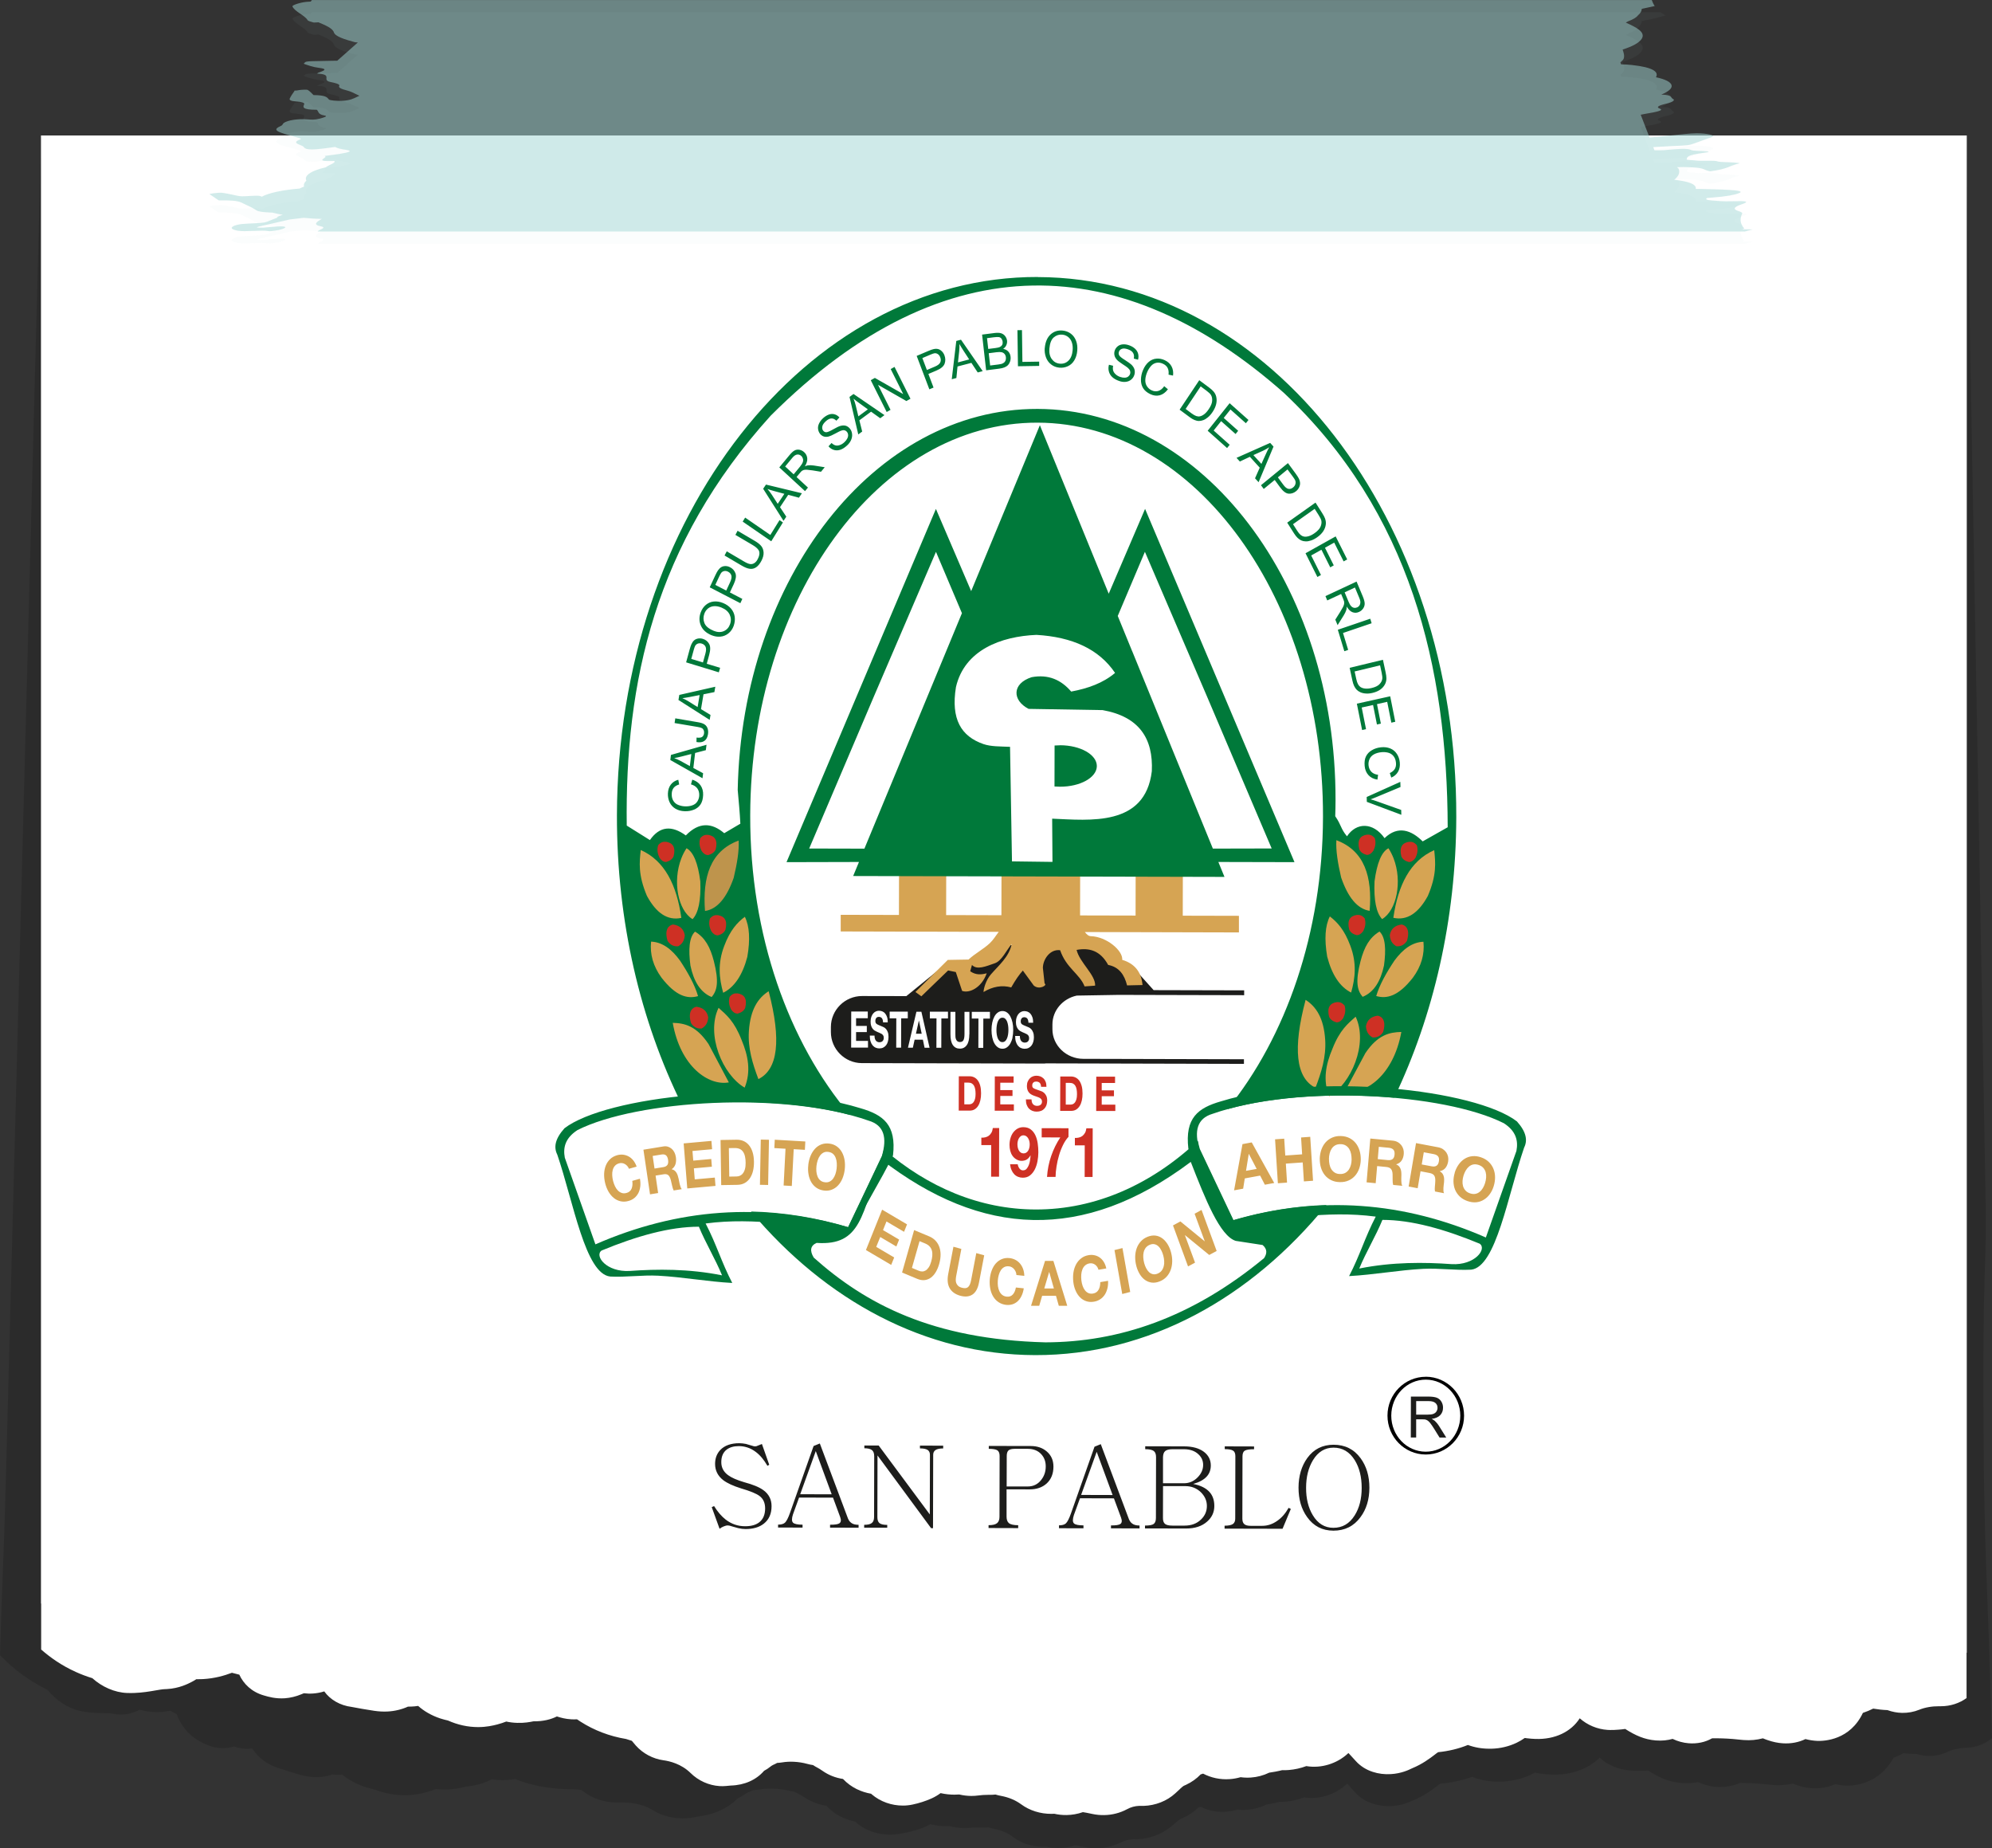 <?xml version="1.0" encoding="UTF-8"?>
<svg xmlns="http://www.w3.org/2000/svg" viewBox="0 0 452.56 419.87">
  <rect x="0" y="0" width="452.56" height="419.87" fill="#333333" stroke="none"/>
  <defs>
    <style>
      .cls-1 {
        fill: none;
      }

      .cls-2, .cls-3 {
        fill: #00793a;
      }

      .cls-4, .cls-5 {
        fill: #fff;
      }

      .cls-6, .cls-7 {
        fill: #ce3024;
      }

      .cls-8, .cls-9 {
        fill: #d6a453;
      }

      .cls-10, .cls-11 {
        fill: #1d1d1b;
      }

      .cls-11, .cls-9, .cls-7, .cls-12, .cls-5, .cls-3 {
        fill-rule: evenodd;
      }

      .cls-12 {
        fill: #be944c;
      }

      .cls-13 {
        opacity: .05;
      }

      .cls-13, .cls-14 {
        mix-blend-mode: multiply;
      }

      .cls-13, .cls-15 {
        fill: #a4d8d6;
      }

      .cls-16 {
        isolation: isolate;
      }

      .cls-14 {
        opacity: .15;
      }

      .cls-15 {
        opacity: .5;
      }
    </style>
  </defs>
  <g class="cls-16">
    <g id="Capa_2" data-name="Capa 2">
      <g id="Capa_1-2" data-name="Capa 1">
        <g>
          <path class="cls-14" d="m9.37,30.77S3.94,236.77,1.6,325.84c-.15,5.62-.28,10.76-.42,15.34-.13,4.59-.27,8.62-.4,12.01-.28,7.62-.44,11.92-.44,11.92l-.34,10.89c1.98,2.02,4.29,4.08,7.38,5.99,1.09.67,2.23,1.31,3.44,1.92,1.95,2.34,4.57,4.13,7.14,4.7.48.11.94.19,1.39.26,1.68.26,3.11.28,4.25.3.76.01,1.41.02,1.91.11.08.02.32.06.41.07,2.46.42,4.22-.27,4.89-.53.31-.11.62-.25.91-.42.05,0,.1.02.15.03.43.11.84.2,1.24.27,2.19.39,4.07.23,5.58-.09l1.45.81c.86,2.34,2.53,4.64,5.06,6.04.82.46,2.31,1.3,4.2,1.57,1.07.16,2.24.1,3.22-.15l.26-.07c.09-.02.18-.05.28-.07.58.2,1.21.36,1.86.45.78.1,1.54.1,2.26,0,1.37,2.09,3.53,3.73,6,4.45,1.54.52,3.19,1.06,4.91,1.54.99.27,1.96.44,2.89.5,1.58.1,3.08-.11,4.39-.58.24.02.47.04.72.05.53.02,1.05.01,1.55-.02,1.49,1.22,3.33,2.21,5.39,2.87.73.23,1.37.38,1.85.48,2.45.94,4.93,1.38,7.37,1.33,2.01-.05,3.57-.42,4.56-.69.8-.22,1.5-.47,2.11-.71.93.1,1.87.13,2.8.09,1.76-.09,3.12-.41,3.99-.65,2.53-.22,4.45-.87,5.89-1.66,1.03.16,2.32.27,3.77.15.52-.04,1.04-.11,1.54-.2.33.13.66.26,1,.38,3.78,1.34,8.06,2,12.45,1.93.53.06,1.05.12,1.59.16.37.29.76.56,1.16.84,2.09,1.4,4.85,2.13,7.67,2.02,1.64-.06,4.77.08,7.37,1.71,2.2,1.38,4.98,2.04,7.72,1.87.57-.04,1.14-.11,1.7-.22l.57-.11c.21-.04.42-.09.65-.12,3.56-.46,6.57-1.89,8.63-4.01.58-.28,1.14-.61,1.66-.98.3-.21.58-.36.88-.49.34-.13.67-.28.99-.44.46-.03.91-.09,1.36-.16,1.01-.17,2.07-.24,3.15-.21,1.19.03,2.35.17,3.45.43.49.11.98.2,1.46.26.35.21.72.41,1.1.59.35.17.76.41,1.21.71,1.43.96,3.15,1.62,4.98,1.92,1.85,2.06,4.23,3.1,6.52,3.58l.16.15c1.87,1.71,4.51,2.7,7.29,2.8.78.03,1.57-.01,2.36-.13,1.64-.23,3.26-.62,4.84-1.14.87-.29,1.68-.65,2.43-1.08,1.23.3,2.37.42,3.29.45.38.01.78.01,1.18,0,.9.23,1.85.37,2.82.4.59.02,1.19,0,1.79-.05.72-.07,1.5-.09,2.33-.07h.27c.06.01.11.01.17.01.44.01.88,0,1.32-.03.41.13.84.24,1.28.33,1.76.35,3.24.99,4.39,1.89,1.76,1.39,4.19,2.17,6.78,2.18.22,0,.44,0,.66-.02.9.21,1.85.31,2.8.31,1.31,0,2.63-.21,3.9-.61.42.06,1.08.18,2.12.41.88.19,1.8.28,2.72.26,1.84-.03,3.7-.47,5.39-1.29,1-.48,1.89-.72,2.94-.78.11,0,.23,0,.35.01.21,0,.43,0,.65,0,2.72-.11,5.43-1.13,7.52-2.85.33-.27.66-.55.99-.83.12-.1.24-.21.35-.31.14-.13.26-.23.38-.31.11-.07.21-.15.32-.23.06-.03.13-.06.19-.09l.42-.18c1.37-.62,2.57-1.43,3.56-2.37.19-.06.38-.12.57-.19,1.69.89,3.7,1.29,5.83,1.11.82-.07,1.69-.24,2.51-.48.76.09,1.54.11,2.33.04,1.43-.13,2.88-.52,4.23-1.18.13-.02.25-.04.38-.06.35-.06.7-.12,1.04-.19.52-.1,1.03-.22,1.53-.36.51,0,1.02-.01,1.53-.06,1.39-.13,2.76-.45,4.07-.96.87.14,1.78.17,2.69.09,1.63-.14,3.29-.64,4.82-1.51.86-.49,1.63-1.06,2.3-1.71.17.19.34.38.51.57l1.19,1.34c1.02,1.17,2.39,2.07,3.97,2.6,1.37.46,2.81.66,4.3.6,2.38-.11,4.14-.89,5.01-1.31,2.48-.99,4.24-2.33,5.42-3.23.25-.19.5-.39.77-.56,0,0,0,0,0,0,2.53-.21,4.97-.74,7.21-1.54,1.61.64,3.36,1,5.21,1.07.18,0,.37.01.55.02,2.18.04,4.38-.33,6.36-1.07.75-.28,1.47-.6,2.16-.97.18.04.37.07.56.1.72.12,1.43.21,2.1.27,4.94.44,9.32-1.04,12.03-3.79,1.67,1.58,4.04,2.61,6.61,2.9.41.05.83.07,1.25.08h.33c.65.02,1.66.04,2.87-.04,2.25,1.49,4.3,2.46,7.08,2.78,1.57.18,2.97.09,4.23-.16,1.13.55,2.4.91,3.71,1.05.99.11,2.02.09,3.03-.07,1-.15,1.96-.43,2.85-.81,1.59.01,3.23.09,4.91.24.69.06,1.38.13,2.07.21.12.01.36.04.48.05,1.49.12,2.99,0,4.49-.33.49.21.86.33,1.07.4,1.11.38,2.2.6,3.32.66,1.85.1,3.65-.22,5.27-.94.84.21,1.7.33,2.56.35,1.68.04,7.38-.35,10.65-6.35.79-.29,1.55-.64,2.27-1.03.99.13,2,.19,3.03.18.99.34,2.05.49,3.13.46,1.25-.04,2.52-.33,3.71-.89,1.21-.57,2.74-.92,4.31-.99h.21c.05,0,.1-.01.15-.01,2.05-.09,4.01-.87,5.56-2.17l-.33-10.32s-.13-4.31-.39-12.04c-.13-3.86-.32-8.64-.53-14.23-.21-5.59-.4-12.02-.53-19.17-.06-3.57-.1-7.34-.13-11.28-.03-3.93-.04-8.02-.05-12.24,0-4.22,0-8.54.04-12.93.04-4.39.12-8.81.26-13.26.17-4.38.27-8.85.26-13.42-.06-3.74-.13-7.53-.2-11.35-1.87-102.87-4.24-233.82-4.24-233.82H9.37Z"/>
          <g>
            <path class="cls-4" d="m446.78,385.7V30.77H9.35v343.94c2.1,1.82,4.57,3.6,7.89,5.1,1.17.53,2.41,1,3.74,1.41,2.17,1.96,5.07,3.27,7.93,3.36.53.02,1.05.01,1.56,0,1.89-.07,3.51-.34,4.81-.57.86-.15,1.6-.28,2.17-.3.09,0,.37-.01.46-.02,2.82-.15,4.86-1.22,5.63-1.62.36-.18.71-.39,1.06-.62.05,0,.11,0,.17,0,.49,0,.97,0,1.44-.03,2.53-.15,4.72-.76,6.48-1.43l1.68.43c.95,2.07,2.8,3.95,5.65,4.74.92.27,2.59.77,4.72.62,1.22-.09,2.55-.41,3.68-.89l.3-.12c.1-.04.21-.09.32-.13.65.08,1.34.11,2.08.06.87-.06,1.73-.22,2.55-.48,1.35,1.89,3.59,3.2,6.23,3.53,1.61.3,3.34.62,5.12.88,1.03.15,2.04.21,3.01.16,1.65-.08,3.24-.47,4.66-1.11.24,0,.48,0,.73-.01.54-.02,1.07-.07,1.58-.15,1.35,1.21,3.06,2.19,5.01,2.84.69.23,1.3.37,1.75.47,2.24,1,4.55,1.5,6.86,1.5,1.91,0,3.4-.35,4.36-.6.77-.2,1.44-.43,2.03-.66.84.18,1.68.28,2.52.3,1.59.05,2.85-.18,3.64-.35,2.26.03,4.01-.44,5.35-1.11.87.29,1.97.58,3.23.65.45.03.9.03,1.34,0,.27.19.54.36.81.54,3.07,1.97,6.62,3.32,10.33,3.93.44.15.88.29,1.32.42.28.36.59.72.9,1.07,1.63,1.82,3.89,3.02,6.29,3.35,1.39.19,4.03.81,6.15,2.89,1.78,1.76,4.15,2.81,6.56,2.97.5.03,1,.03,1.5-.02l.51-.05c.19-.02.38-.05.57-.05,3.15-.09,5.81-1.31,7.56-3.35.5-.26.96-.56,1.4-.92.25-.2.48-.35.74-.46.29-.12.56-.26.82-.41.39-.02.77-.06,1.15-.12.85-.14,1.76-.19,2.69-.14,1.02.05,2.04.21,3.02.48.43.12.87.21,1.3.27.33.22.67.42,1.02.6.33.17.71.41,1.14.71,1.38.97,2.98,1.6,4.65,1.84,1.92,2.03,4.23,2.98,6.38,3.36l.16.14c1.94,1.66,4.51,2.56,7.09,2.55.72,0,1.45-.08,2.16-.23,1.48-.31,2.93-.77,4.3-1.38.76-.34,1.45-.75,2.08-1.22,1.19.27,2.28.35,3.14.35.36,0,.73-.01,1.1-.04.89.21,1.8.32,2.71.33.56,0,1.12-.03,1.67-.11.67-.09,1.4-.14,2.19-.14h.26c.05,0,.11,0,.16,0,.42,0,.83-.02,1.24-.07.41.13.84.23,1.28.31,1.75.33,3.27.97,4.54,1.9,1.93,1.43,4.4,2.2,6.91,2.18.21,0,.42,0,.64-.02.91.21,1.84.3,2.77.29,1.27-.02,2.53-.24,3.72-.66.42.06,1.08.18,2.14.41.89.19,1.81.28,2.71.26,1.8-.03,3.58-.48,5.15-1.32.93-.5,1.78-.73,2.82-.78.11,0,.23.01.35.01.21,0,.43,0,.64,0,2.69-.09,5.28-1.11,7.17-2.84.3-.27.6-.55.9-.83.11-.1.22-.21.32-.31.13-.13.24-.23.35-.31.1-.07.2-.15.3-.23.06-.03.12-.06.18-.09l.4-.18c1.31-.61,2.43-1.42,3.32-2.36.19-.05.37-.11.56-.18,1.82.95,3.9,1.4,6.03,1.25.83-.05,1.68-.21,2.49-.44.77.11,1.56.13,2.34.08,1.43-.1,2.85-.47,4.16-1.11.12-.02.25-.04.37-.06.34-.05.69-.11,1.03-.17.52-.09,1.02-.21,1.51-.33.51.01,1.01,0,1.52-.04,1.38-.11,2.72-.41,4-.89.86.15,1.76.18,2.66.11,1.6-.13,3.21-.61,4.69-1.44.83-.47,1.57-1.02,2.22-1.64.17.18.34.36.51.55l1.17,1.28c1,1.11,2.32,1.96,3.84,2.45,1.31.43,2.7.6,4.13.51,2.28-.13,3.97-.9,4.79-1.31,2.37-.97,4.06-2.26,5.2-3.13.24-.19.48-.38.74-.54,0,0,0,0,0,0,2.41-.24,4.7-.8,6.76-1.64,1.51.56,3.14.85,4.86.85.17,0,.34,0,.51,0,2-.05,3.97-.52,5.7-1.35.65-.31,1.27-.68,1.85-1.09.17.03.34.05.51.07.66.08,1.3.13,1.9.15,4.46.16,8.13-1.63,10.08-4.69,1.74,1.55,4.01,2.49,6.35,2.64.37.02.75.03,1.12.01h.3c.58-.04,1.49-.07,2.56-.23,2.31,1.47,4.34,2.4,6.94,2.61,1.46.12,2.73-.04,3.83-.35,1.15.55,2.39.89,3.64.99.94.08,1.89.02,2.81-.17.91-.19,1.75-.52,2.51-.95,1.5-.03,3.08.02,4.71.15.67.05,1.35.12,2.04.2.12.01.36.04.48.04,1.47.11,2.91-.02,4.32-.39.52.22.91.35,1.12.42,1.16.4,2.27.64,3.4.71,1.85.12,3.61-.21,5.15-.96.88.23,1.76.37,2.64.41,1.71.07,7.5-.2,10.41-6.36.82-.27,1.6-.6,2.34-.97,1.07.18,2.15.3,3.24.34,1.07.39,2.2.61,3.34.63,1.32.02,2.65-.21,3.9-.72,1.27-.52,2.88-.8,4.53-.79h.22c.05,0,.11,0,.16,0,2.14,0,4.2-.67,5.86-1.88Z"/>
            <path class="cls-4" d="m9.92,364.37c1.33.81,2.69,1.51,4.08,2.15,2.01,1.96,4.1,3.81,7.4,5.3,1.75.79,3.61,1.36,5.5,1.8.03.14.05.27.09.41.21.71,1.79,1.86,2.53,1.91,3.02.19,5.34-.63,8.28-.55.59.02,1.02-.25,1.45-.45.12-.05-.01-.36-.03-.56,1.88-.53,3.71-1.06,6.17-.89,2.58.18,4.49-.65,6.28-1.54.1-.05.15-.17.2-.29l11.15,3.71c0,.07-.06.1-.06.17.02.93,0,1.83.04,2.76,0,.17.24.59.31.62.47.17,1.1.46,1.36.36.96-.36,2.03-.67,2.64-1.34.66-.74,1.51-.55,2.91.42.22.15.68.33.71.27.72-1.75,4.15.14,5.52-.76.66-.43,1.5-.92,2.55-.68,2.12.47,2.89-.57,4.29-.88.83-.19,1.67-.38,2.5-.57.25.13.51.26.76.39.99.49,2.27,1.06,2.4,1.99.1.68-.39,1.4-1.07,1.4-1.49,0-2.85.01-3.01,1.37-1.18.06-2.41.06-3.52.22-.22.03-.19.71.04.96.79.85-.38.38.59.63,1.64.43,3.27.84,4.88,1.18.95.2,1.71.13,2.04-.49.3-.58.96-.86,1.94-.65,1.88.39,3.71.77,3.82-.96,1.37-.08,3.07.32,4-.4.45-.35,1.35.28,2.03.85.87.74.61,1.07.34,1.51-.6.99.41,2.35,2.17,3.01.74.28,1.48.3,2.19.69,2,1.09,3.31.92,4.5.58,1.19-.34,2.18-.92,3.3-1.35.48-.19,1.13-.6,1.59-.33,2.79,1.65,3.75.29,5.53.33,2.36.05,2.33-.78.29-3.7.93-.12,1.62-.48,2.19-1.02.77-.72,1.81-.24,2.88,1.19.47.63.84,1.27,1.26,1.91.93-.4,3.01,1.29,3.64.37.17-.25.06-.7.08-1.06,1.27-.1,2.84,1.02,4.25,1.51.08.03.18.07.27.11.61.53,1.28,1.03,2.05,1.47,2.31,1.33,4.97,2.01,7.59,2.13,1.43.45,2.91.74,4.42.86.46.26.93.51,1.41.73.38.95,1.01,1.85,1.8,2.68,4.5.27,9.03,1.89,12.5,5.12.59-.09,1.17-.2,1.78-.26,1.07-.1,1.62-.55,1.93-1.31.06-.15.13-.3.19-.45.67-.3,1.3-.65,1.89-1.03.02.01.04.02.06.04.82-.7,1.74-1.33,2.82-1.86-.09-.15-.18-.31-.28-.46.59-.7.94-1.41,1.07-2.12,1.23.5,2.43.95,3.51,1.13,3.26-.72,6.92-.74,10.44.1.04-.12.08-.24.1-.36l3.13.63c.44.46.87.92,1.31,1.38.84.43,1.64.94,2.41,1.5.21,0,.4-.05.55-.16.37-.27.54-.73.93-.98.5-.31,1.71.11,2.65.78.82.6,1.08,1.2,1.26,1.82.06.2.08.4.16.61.51,1.32.69,1.54,1.97,1.51,1.19-.03,2.16.41,3.29,1.56.37.37.75.74,1.13,1.11.79-.17,1.55-.43,2.25-.76.42-.19.69-.77.78-1.32.13-.79.04-1.71.04-2.58,1.92-.18,3.83-.35,5.75-.53.72,1.48,1.56,2.72,3.06,2.57,1.09-.11,2.13-.3,3.45.3,1.33-.21,2.72-.3,4.12-.28.13-.12.24-.36.25-.64.66.18,1.31.38,2.01.51.95.18,1.85.27,2.75.36-.13.11-.33.17-.48.26,3.09.66,6.06,2.02,8.54,4.14,1.17-.09,2.23.03,3.21.32.42-.17.8-.37,1.28-.49,1.95-.51,4.37.02,6.8.65,2.31-1.28,4.95-2.05,8.08-1.99.14,0,.26.03.4.04.25-.23.5-.47.74-.71.46-.49.96-.95,1.52-1.37.59-.49,1.23-.96,2-1.36.01.03.03.06.04.09.21-.11.44-.2.67-.3-.08-.24-.12-.5-.14-.71-.09-1.2.63-1.76,1.19-2.44.39-.47,1.04-.21,1.66-.04.63.16,1.25.3,1.86.4.44.07.84-.74.67-1.36-.26-.94-.54-1.88-.81-2.82,2.3-.21,4.6-.42,6.9-.63.34.65.89,1.36.97,1.94.12.88-.11,1.66-.12,2.51,0,.55.99,1.68,1.37,1.58,1.39-.4,2.69-1.01,4.57-.02,1.22-.72,2.77-.73,4.26-.89,1.11-.12,2.04-.54,3.35-.27,1.21.25,2.24-.17,2.95-1.03,1.09-1.3,2.56-.87,4.2.86-.38-1.23-.15-2.41-1.11-3.78-.79-1.12-.55-2.24.26-2.81,3.07-.28,6.13-.56,9.2-.85,1.68,2.26,1.68,2.27,3.19,2.12.38-.04.69-.25,1.09-.21.66.07,1.29.58,1.64,1.31.32.69.51,1.42.16,1.92-.1.14-.19.33-.34.39-.5.19-.99.43-1.55.47-.02,0-.03,0-.05,0,1.14,1.45,2.35,2.88,3.52,4.33.51.2.89-.15,1.32-.29,1.73-.58,2.94-1.87,4.43-2.79.45-.27.58-.99.76-1.64,4.2.78,8.54-.37,10.49-2.66.49.06.95.07,1.35-.15.67-.38,1.22.33,1.63.88.96,1.27,1.95,1.5,2.94,1.47.57-.02,1.12-.16,1.58-.4.46-.24.88-.59,1.19-1.01,1.24-1.7,3.07-2.19,5.55-1.48.42.12.85.27,1.25.31,1.66.16,3.15.1,3.47-1.86.04-.26.17-.43.32-.56-.25-.34-.44-.71-.48-1.09-.08-.95.09-1.78.15-2.67,2.1-.35,3-1.87,4.51-2.8,1.26.38,2.41.7,1.09-1.14-.21-.3-.15-.78.05-.93.5-.39,1.13-.66,1.76-.93.11-.05.48.14.71.29,1.97,1.22,4.02,2.25,5.81,3.92.21.19.5.54.48.65-.1.39-.25.75-.38,1.11.37,1.31.54,2.28.48,3.02,1.68-.19,3.45-.29,4.06-1.68.08-.19.76,0,1.19.1.21.04.49.25.73.41,5.4,3.51,5.49,3.59,7.41,1.2.63-.79,1.71-.44,2.93.13.89.42,1.8.97,2.69,1.53.15-.39.29-.78.25-1.27.21.07.46.22.62.19,3.8-.66,7.78-.88,11.9-.73.76.03,1.47-.21,2.07-.53,1.63-.85,3.54-.7,5.73.34.21.1.42.14.63.2,1.11.31,1.62.02,1.48-1.55-.11-1.25.42-1.87.86-2.62.38-.65,1.07-.83,1.96-.62.1.23.21.46.31.69.64,1.57,1.72,2.56,3.09,3.06,1.49.54,2.18-.34,2.64-1.32.54-1.15.8-2.53,1.15-3.83.02-.07-.02-.16,0-.23,2.98.02,5.75-.83,7.21-2.83.82.14,1.67.18,2.5.25,2.32.67,4.78.68,6.94.19,0,.32,0,.65-.08.91,2.57-1.08,5.65-1.66,8.84-1.61,1.05-1.17,2.52-2.14,4.2-2.91.58-.06,1.12-.19,1.66-.32V30.77H9.35v333.49c.19.05.37.11.56.11Z"/>
          </g>
        </g>
        <g>
          <path class="cls-13" d="m395.86,54.86c.14-.06.44-.13.4-.18-.93-1.05-1.04-2.17-.46-3.35.11-.22-.29-.41-.82-.58-1.46-.45-1.04-1,1.05-1.66.2-.06.3-.13.42-.19.67-.33.17-.47-2.77-.39-2.33.07-3.45-.07-4.82-.18-1.19-.09-1.48-.29-1.03-.55.44-.04.87-.07,1.31-.11,2.98-.23,4.91-.58,5.94-.99,1.12-.45-.48-.63-2.28-.74-2.12-.13-4.69-.17-7.11-.23-.14,0-.3,0-.44,0,.23-.89-1.2-1.69-4.89-2.07,1.08-.84,1.35-1.73,1-2.5-.06-.13-.27-.24-.36-.36.07,0,.11-.01.17-.01,1.83-.06,3.04.02,4.22.12,1.93.16,1.75.59,3.15.83,4.18-.57,4.12-1.21,6.66-1.82.2-.05-.76-.15-1.35-.19-1.19-.09-3.21-.07-3.6-.24-.73-.31-3.71-.04-4.88-.2-.7-.1-2.24-.12-2.18-.26.2-.47-.33-.97,4.11-1.52,1.01-.13,1.21-.24.4-.31-1.15-.1-3.16-.1-3.45-.28-.75-.46-2.97-.29-5.98,0-.7.07-1.59.03-2.39.04l-.28-.72c1.34-.07,2.7-.16,4.01-.22,4.01-.18,4.07-.18,5.33-.63,1.35-.49,2.73-.98,4.06-1.47.92-.34-1.23-.85-3.59-.82-.74,0-1.74.08-2.57.16-2.71.26-5.39.54-8.08.81-.66-1.71-1.33-3.44-2.01-5.19.35-.07.67-.14,1.05-.2,2.46-.41,4.32-.79,3.29-1.18-.82-.31-.58-.66,1.62-1.17,1.33-.31,1.9-.78,1.4-1.02-.71-.34,0-.91-2.69-1,3.54-1.45,3.08-3.02-1.2-3.94.66-1.19-.54-2.24-5.45-2.78-.88-.1-1.72-.14-2.47-.15-.06-.15-.11-.29-.17-.44.36-.33.68-.64.74-.82.25-.73,0-1.41-.23-2.11,2.21-.71,3.8-1.53,4.37-2.5.85-1.46-1.22-2.55-3.65-3.62.14-.08.27-.15.46-.27,1.2-.45,1.97-.91,2.32-1.4.6-.49.82-.98.85-1.46.37-.08.64-.13,1.12-.24,1.54-.29,2.98-.66,4.29-1.08-.4-.21-.78-.43-1.12-.69H70.86c-.08.12-.2.23-.27.35-.28.02-.56.03-.84.05-1.44.11-3.42.76-3.31,1.04.45,1.16,2.8,2.01,3.44,3.12.13.22.79.37,1.33.53.14.04.75-.02,1.15-.03,1.61.68,3.2,1.35,3.49,2.27.3.96,2.52,1.63,4.8,2.25.13.03.39.05.65.06l-4.69,4.15c-.14,0-.21-.02-.36-.01-1.87.04-3.71.06-5.59.11-.34,0-1.13.11-1.17.13-.22.17-.63.41-.36.5.98.33,1.88.7,3.41.89,1.66.21,1.5.51-.08,1.04-.25.08-.48.25-.35.26,3.71.19.8,1.45,2.96,1.9,1.03.21,2.21.49,2.01.86-.41.74,1.86.97,2.83,1.44.58.28,1.17.56,1.75.83-.2.09-.4.18-.58.27-.73.35-1.54.8-3.34.88-1.31.05-2.86-.09-3.04-.32-.38-.5-.75-.96-3.47-.98-.42-.4-.75-.82-1.34-1.19-.12-.07-1.46-.04-1.9.05-1.48.3-.86-.12-1.1.22-.41.57-.8,1.14-1.06,1.7-.15.33.19.58,1.5.67,1.22.08,1.93.3,1.78.63-.29.64-.55,1.26,2.87,1.25.51.45.15,1.03,1.8,1.32.8.14-.2.45-1.15.7-1.22.31-1.92.23-2.85.16-2.08-.17-4.46.21-5.28.8-.35.25-.19.49-.77.74-1.59.68-.91,1.1.05,1.47.96.37,2.34.67,3.45,1.02.48.15,1.44.34,1.03.5-2.46.94.39,1.2.76,1.77.49.75,2.07.71,7.12-.02.46.29,1.31.5,2.47.66,1.55.22.89.56-1.57.94-1.08.17-2.21.3-3.32.45.99.28-1.7.97.19,1.14.5.04,1.34,0,2.02,0,.5.39-1.24.91-1.81,1.35-.03.03-.09.06-.14.09-.84.2-1.62.42-2.26.67-1.92.74-2.53,1.57-2.12,2.36-.49.44-.66.89-.52,1.35-.38.15-.71.29-1.01.44-3.8.32-6.95.96-8.62,1.86-.09-.04-.15-.09-.25-.13-.79-.3-3.49.15-4.69,0-.7-.08-1.14-.23-1.72-.34-.78-.15-1.47-.32-2.42-.43-.35-.04-1.36.04-1.97.13-.27.04-.56.1-.84.16.71.48,1.42.96,2.13,1.44,2.55-.04,4.28.08,5.08.47,1.18.58,2.53,1.13,3.42,1.75.45.31,1.41.45,2.85.52.29.01.57.03.86.04.7.18,1.49.35,2.34.51-.71.21-1.36.42-1.24.63-.55.22-1.15.44-1.64.65-1.1.48-1.19.5-3.27.62-1.04.06-2.07.08-3.12.18-.57.05-1.4.24-1.7.37-1.25.53-.45.93.75,1.15,1.67.31,5.45-.22,7.05.1.42.09,2.06-.19,2.81-.41.46-.14.86-.3.93-.42.12-.22-.63-.3-1.74-.24-1.04.06-2.18.2-3.24.27-.55.04-1.04,0-1.47-.03-.08,0,.2-.15.46-.21,2.32-.54,4.68-1.08,7.04-1.62,1.05-.12,2.09-.25,3.14-.37,1.41.15,2.78.23,4.08.25-1.15.67-2.13,1.32-.1,1.7.77.14.56.45-.2.75-.4.16-.54.29-.61.42h324.22c.59-.16,1.13-.32,1.79-.47-.69-.03-1.41-.06-2.3-.04Z"/>
          <path class="cls-15" d="m395.86,52.06c.14-.06.44-.13.4-.18-.93-1.05-1.04-2.17-.46-3.35.11-.22-.29-.41-.82-.58-1.46-.45-1.04-1,1.05-1.66.2-.06.3-.13.42-.19.67-.33.17-.47-2.77-.39-2.33.07-3.45-.07-4.82-.18-1.19-.09-1.48-.29-1.03-.55.44-.04.87-.08,1.31-.11,2.98-.23,4.91-.58,5.94-.99,1.12-.45-.48-.63-2.28-.74-2.12-.13-4.69-.17-7.11-.23-.14,0-.3.01-.44,0,.23-.89-1.2-1.69-4.89-2.07,1.08-.84,1.35-1.73,1-2.5-.06-.13-.27-.24-.36-.36.07,0,.11-.01.17-.01,1.83-.06,3.04.02,4.22.12,1.93.16,1.75.59,3.15.83,4.18-.57,4.12-1.21,6.66-1.82.2-.05-.76-.15-1.35-.19-1.19-.09-3.21-.07-3.6-.24-.73-.31-3.71-.04-4.88-.2-.7-.1-2.24-.12-2.18-.26.2-.47-.33-.97,4.11-1.52,1.01-.13,1.21-.24.4-.31-1.15-.1-3.16-.1-3.45-.28-.75-.46-2.97-.29-5.98,0-.7.07-1.59.03-2.39.04l-.28-.72c1.34-.07,2.7-.16,4.01-.22,4.01-.18,4.07-.18,5.33-.63,1.35-.49,2.73-.98,4.06-1.47.92-.34-1.23-.85-3.59-.82-.74,0-1.74.08-2.57.16-2.71.26-5.39.54-8.08.81-.66-1.71-1.33-3.44-2.01-5.19.35-.07.67-.14,1.05-.2,2.46-.41,4.32-.79,3.29-1.18-.82-.31-.58-.66,1.62-1.17,1.33-.31,1.9-.78,1.4-1.02-.71-.34,0-.91-2.69-1,3.54-1.45,3.08-3.02-1.2-3.94.66-1.19-.54-2.24-5.45-2.78-.88-.1-1.72-.14-2.47-.15-.06-.15-.11-.29-.17-.44.36-.33.68-.64.74-.82.25-.73,0-1.41-.23-2.1,2.21-.71,3.8-1.53,4.37-2.5.85-1.46-1.22-2.55-3.65-3.62.14-.08.27-.15.46-.27,1.2-.45,1.97-.91,2.32-1.4.6-.49.82-.98.85-1.46.37-.08.64-.13,1.12-.24.63-.12,1.22-.26,1.82-.4-.28-.41-.5-.87-.67-1.36H70.86c-.08.12-.2.23-.27.35-.28.02-.56.03-.84.05-1.44.11-3.42.76-3.31,1.04.45,1.16,2.8,2.01,3.44,3.12.13.22.79.37,1.33.53.14.04.75-.02,1.15-.03,1.61.68,3.2,1.35,3.49,2.27.3.96,2.52,1.63,4.8,2.25.13.03.39.05.65.06l-4.69,4.15c-.14,0-.21-.02-.36-.01-1.87.04-3.71.06-5.59.11-.34,0-1.13.11-1.17.13-.22.17-.63.4-.36.5.98.33,1.88.7,3.41.89,1.66.21,1.5.51-.08,1.04-.25.08-.48.25-.35.26,3.71.19.8,1.45,2.96,1.9,1.03.21,2.21.49,2.01.86-.41.74,1.86.97,2.83,1.44.58.28,1.17.56,1.75.83-.2.09-.4.18-.58.27-.73.35-1.54.8-3.34.88-1.31.05-2.86-.09-3.04-.32-.38-.5-.75-.96-3.47-.98-.42-.4-.75-.82-1.34-1.19-.12-.07-1.46-.04-1.9.05-1.48.3-.86-.12-1.1.22-.41.57-.8,1.14-1.06,1.7-.15.33.19.58,1.5.67,1.22.08,1.93.3,1.78.63-.29.64-.55,1.26,2.87,1.25.51.45.15,1.03,1.8,1.32.8.14-.2.45-1.15.7-1.22.31-1.92.23-2.85.16-2.08-.17-4.46.21-5.28.8-.35.25-.19.49-.77.74-1.59.68-.91,1.1.05,1.47.96.37,2.34.67,3.45,1.02.48.15,1.44.34,1.03.5-2.46.94.39,1.2.76,1.76.49.75,2.07.71,7.12-.02.46.29,1.31.5,2.47.66,1.55.22.89.56-1.57.94-1.08.17-2.21.3-3.32.45.99.28-1.7.97.19,1.14.5.04,1.34,0,2.02,0,.5.39-1.24.91-1.81,1.35-.03.03-.09.06-.14.09-.84.2-1.62.42-2.26.67-1.92.74-2.53,1.57-2.12,2.36-.49.44-.66.89-.52,1.35-.38.14-.71.29-1.01.44-3.8.32-6.95.96-8.62,1.86-.09-.04-.15-.09-.25-.13-.79-.3-3.49.15-4.69,0-.7-.08-1.14-.23-1.72-.34-.78-.15-1.47-.32-2.42-.43-.35-.04-1.36.04-1.97.13-.27.04-.56.1-.84.16.71.48,1.42.96,2.13,1.44,2.55-.04,4.28.08,5.08.47,1.18.58,2.53,1.13,3.42,1.75.45.31,1.41.45,2.85.52.29.01.57.03.86.04.7.18,1.49.35,2.34.51-.71.21-1.36.42-1.24.63-.55.22-1.15.44-1.64.65-1.1.48-1.19.5-3.27.62-1.04.06-2.07.08-3.12.18-.57.05-1.4.24-1.7.37-1.25.53-.45.93.75,1.15,1.67.31,5.45-.22,7.05.1.42.09,2.06-.19,2.81-.41.46-.14.86-.3.93-.42.12-.22-.63-.3-1.74-.24-1.04.06-2.18.2-3.24.27-.55.04-1.04,0-1.47-.03-.08,0,.2-.15.46-.21,2.32-.54,4.68-1.08,7.04-1.62,1.05-.12,2.09-.25,3.14-.37,1.41.15,2.78.23,4.08.25-1.15.67-2.13,1.32-.1,1.7.77.14.56.45-.2.75-.4.16-.54.29-.61.42h324.22c.59-.16,1.13-.32,1.79-.47-.69-.03-1.41-.06-2.3-.04Z"/>
        </g>
        <g>
          <path class="cls-5" d="m136.68,284.04c7.97-3.29,15.46-5.4,22.1-5.41,1.48,3.63,3.79,7.43,5.26,11.05-7.53-1.52-14.81-1.44-20.95-1-5.34.32-8.11-3.46-6.41-4.64Z"/>
          <path class="cls-5" d="m329.76,287.11c-6.14-.44-13.42-.51-20.95,1,1.48-3.63,3.79-7.43,5.26-11.05,6.64,0,14.13,2.12,22.1,5.41,1.7,1.18-1.08,4.96-6.41,4.64Z"/>
          <path class="cls-5" d="m344.48,261.42c-2.32,6.56-4.64,13.12-6.95,19.68-18.6-8.14-37.73-9.65-57.42-3.89-2.55-5.39-5.1-10.78-7.66-16.18-1.22-4.11-.53-6.98,2.98-8.02,19.3-6.78,52.66-4.69,66.2,2.14,2.74,1.78,3.29,3.94,2.85,6.26Z"/>
          <path class="cls-5" d="m131.17,256.72c13.54-6.83,46.91-8.92,66.2-2.14,3.51,1.04,4.2,3.91,2.98,8.02-2.55,5.39-5.11,10.78-7.66,16.18-19.69-5.76-38.81-4.24-57.42,3.89-2.32-6.56-4.64-13.12-6.95-19.68-.44-2.32.11-4.48,2.85-6.26Z"/>
          <ellipse class="cls-4" cx="235.9" cy="185.53" rx="94.37" ry="121.24"/>
          <path class="cls-10" d="m162.23,342.12l-.53.25,1.78,4.91c.29-.22.59-.4.92-.53.35-.15.66-.23.95-.23.08,0,.22.02.4.05.11.03.31.09.6.18.57.17,1.01.3,1.35.38.6.14,1.15.21,1.67.21,1.75,0,3.14-.41,4.17-1.23,1.16-.91,1.75-2.23,1.75-3.97,0-1.52-.61-2.72-1.84-3.62-.91-.68-2.38-1.29-4.41-1.83-1.65-.49-2.85-1.02-3.61-1.58-1.05-.76-1.57-1.76-1.56-2.99,0-1.25.41-2.19,1.2-2.81.7-.54,1.62-.81,2.77-.81,1.4,0,2.67.43,3.81,1.28,1,.73,1.9,1.8,2.71,3.2l.4-.25-1.66-4.71-1.25.5c-.15.05-.33.06-.55.02-.13-.03-.37-.1-.72-.21-.47-.15-.84-.26-1.12-.33-.5-.1-1-.15-1.5-.16-1.89,0-3.33.51-4.32,1.54-.79.84-1.18,1.89-1.18,3.16,0,1.5.62,2.74,1.86,3.7.9.68,2.24,1.3,4.03,1.86,2.09.61,3.5,1.19,4.21,1.73.85.64,1.27,1.58,1.27,2.81,0,1.42-.45,2.47-1.33,3.16-.76.6-1.85.91-3.24.9-1.63,0-3.09-.51-4.39-1.51-.94-.73-1.83-1.76-2.66-3.1h0Zm24.03-14.22l-1.42.58-5.37,15.21c-.4,1.13-.78,1.86-1.13,2.2-.33.3-.86.45-1.57.45v.66s5.56.01,5.56.01v-.66c-1.15,0-1.87-.16-2.17-.46-.31-.33-.31-.96,0-1.9l1.38-3.8,7.71.02,1.63,4.41c.25.69.19,1.16-.18,1.42-.32.22-1.02.33-2.12.32v.66s6.48.02,6.48.02v-.66c-.71,0-1.25-.14-1.62-.41-.42-.27-.73-.75-.95-1.45l-6.24-16.63h0Zm-.93,1.72l3.62,9.83-7.15-.02,3.54-9.81h0Zm10.98,17.42h5.26s0-.64,0-.64c-.85,0-1.44-.14-1.77-.41-.31-.25-.47-.71-.47-1.37l.03-14,12.18,16.53h.43s.04-16.68.04-16.68c0-.49.18-.85.55-1.09.38-.24.96-.35,1.72-.35v-.63s-5.28-.01-5.28-.01v.63c.78,0,1.35.11,1.72.33.37.24.55.61.55,1.12l-.03,13.55-11.61-15.65h-3.26s0,.62,0,.62c.8,0,1.37.14,1.72.41.35.27.52.74.52,1.39l-.03,13.83c0,.64-.18,1.1-.53,1.36-.33.27-.91.4-1.72.4v.66h0Zm28.3.07l6.71.02v-.66c-1.01,0-1.72-.16-2.12-.48-.35-.31-.52-.79-.52-1.44v-6.23s5.25.01,5.25.01c1.58,0,2.86-.44,3.85-1.33,1.03-.94,1.55-2.23,1.55-3.85,0-1.43-.51-2.58-1.54-3.45-.95-.81-2.15-1.22-3.62-1.22l-9.53-.02v.66c.93,0,1.58.11,1.94.33.35.24.52.67.52,1.29l-.03,13.81c0,.66-.18,1.14-.53,1.44-.38.32-1.03.48-1.95.47v.66h0Zm4.09-9.46l.02-6.91c0-.61.14-1.04.43-1.29.28-.22.74-.33,1.37-.33h3.04c1.26.01,2.27.42,3.01,1.23.68.75,1.02,1.67,1.01,2.79,0,1.16-.35,2.18-1.03,3.04-.77.99-1.78,1.49-3.05,1.49h-4.81Zm21.38-9.59l-1.42.58-5.37,15.21c-.4,1.13-.78,1.86-1.13,2.2-.33.3-.86.45-1.57.45v.66s5.56.01,5.56.01v-.66c-1.15,0-1.87-.16-2.17-.46-.31-.32-.31-.96,0-1.9l1.38-3.8,7.71.02,1.63,4.41c.25.69.19,1.16-.18,1.42-.32.22-1.02.33-2.12.32v.66s6.49.02,6.49.02v-.66c-.71,0-1.25-.14-1.62-.41-.42-.27-.73-.75-.95-1.45l-6.24-16.63h0Zm-.93,1.72l3.62,9.83-7.15-.02,3.54-9.81h0Zm10.98,17.42l9.33.02c2.01,0,3.61-.52,4.79-1.58,1.08-.94,1.63-2.12,1.63-3.54,0-1.3-.36-2.36-1.09-3.17-.81-.9-2.05-1.51-3.71-1.83,1.41-.4,2.46-.98,3.12-1.74.58-.66.88-1.48.88-2.46,0-1.28-.53-2.32-1.59-3.12-1.1-.81-2.59-1.22-4.46-1.22l-8.85-.02v.66c.93,0,1.58.14,1.94.41.35.27.52.74.52,1.39l-.03,13.83c0,.68-.18,1.13-.53,1.37-.33.24-.98.35-1.95.35v.66h0Zm4.09-10.27v-5.93c.02-.64.18-1.11.52-1.39.33-.27.88-.4,1.65-.4h2.57c1.43,0,2.54.4,3.34,1.18.7.66,1.04,1.45,1.04,2.38,0,1.03-.41,1.97-1.23,2.81-.88.91-1.94,1.37-3.17,1.36h-4.71Zm0,.66h5.14c1.36.02,2.52.48,3.46,1.39.91.9,1.37,1.93,1.37,3.11,0,1.2-.44,2.22-1.31,3.06-.95.94-2.2,1.41-3.74,1.41h-2.79c-.8,0-1.34-.13-1.65-.37-.33-.26-.5-.71-.49-1.37l.02-7.24h0Zm13.99,9.66l13.17.03,1.88-4.5-.5-.26c-.72,1.28-1.59,2.28-2.62,2.98-1.05.74-2.17,1.11-3.37,1.11h-2.65c-.7,0-1.19-.14-1.47-.42-.27-.25-.4-.66-.4-1.21l.03-14.13c0-.64.16-1.07.48-1.29.37-.24,1.08-.35,2.15-.35v-.63s-6.66-.02-6.66-.02v.63c.93,0,1.57.12,1.92.36.33.22.5.65.49,1.29l-.03,14.13c0,.56-.17.96-.5,1.21-.37.27-1.01.4-1.92.4v.66h0Zm24.76-19.06c-2.51,0-4.5,1-5.97,3.02-1.32,1.84-1.98,4.08-1.99,6.73,0,2.63.64,4.86,1.96,6.69,1.46,2.05,3.44,3.07,5.96,3.08,2.59,0,4.64-1.01,6.14-3.05,1.35-1.8,2.03-4.03,2.04-6.68,0-2.67-.66-4.91-2.01-6.74-1.49-2.03-3.53-3.05-6.13-3.05h0Zm0,.66c2.04,0,3.65.96,4.83,2.87,1.04,1.69,1.56,3.79,1.56,6.29,0,2.46-.53,4.54-1.59,6.23-1.19,1.89-2.8,2.83-4.85,2.82-1.97,0-3.52-.96-4.66-2.85-1.03-1.71-1.54-3.79-1.53-6.23,0-2.49.53-4.57,1.56-6.28,1.15-1.9,2.71-2.85,4.68-2.85Z"/>
          <path class="cls-10" d="m320.52,326.53l.02-9.28h4.05c.82.01,1.43.1,1.86.27.42.17.76.46,1.02.88.25.42.38.89.37,1.4,0,.66-.21,1.21-.63,1.66-.42.45-1.07.74-1.95.86.32.16.56.31.73.46.35.33.69.74,1,1.24l1.58,2.53h-1.52s-1.2-1.94-1.2-1.94c-.35-.56-.64-.98-.87-1.28-.23-.3-.43-.5-.61-.62-.18-.12-.36-.2-.55-.25-.14-.03-.36-.04-.68-.04h-1.4s0,4.12,0,4.12h-1.21Zm1.22-5.18h2.6c.55,0,.99-.05,1.3-.17.31-.12.55-.3.71-.56.16-.25.24-.53.24-.83,0-.44-.15-.8-.47-1.08-.31-.28-.81-.43-1.49-.43h-2.89s0,3.06,0,3.06Z"/>
          <path d="m323.94,312.75c-4.81-.01-8.71,3.93-8.72,8.81-.01,4.88,3.88,8.84,8.68,8.85,4.81.01,8.71-3.93,8.72-8.81.01-4.88-3.88-8.84-8.68-8.86Zm-.04,17.02c-4.33-.01-7.83-3.68-7.82-8.2.01-4.52,3.53-8.18,7.86-8.17,4.33.01,7.83,3.69,7.82,8.2-.01,4.52-3.53,8.18-7.86,8.17Z"/>
          <g>
            <g>
              <polygon class="cls-11" points="208.76 231.83 208.09 234.83 209.4 234.83 208.77 231.83 208.76 231.83"/>
              <path class="cls-11" d="m228.8,232.05c-.11-.26-.25-.47-.42-.63-.17-.16-.38-.24-.63-.24-.25,0-.46.08-.63.23-.17.16-.32.37-.42.63-.11.26-.19.56-.24.9-.05.34-.08.68-.08,1.04,0,.34.02.68.07,1,.05.32.13.62.23.88.11.26.25.47.42.63.17.16.38.24.63.24.25,0,.46-.08.63-.23.17-.16.32-.36.42-.62.11-.26.19-.55.24-.88.05-.32.08-.66.08-1,0-.36-.02-.71-.07-1.04-.05-.34-.13-.64-.23-.9Z"/>
              <path class="cls-11" d="m244.6,226.16l9.47-.16,28.59.07v-1.1s-20.57-.05-20.57-.05l-3.59-3.99-1.91-.32-3.14-3.42-1.22-2.34-26.11-.19-6.07,3.88-4.71.07-9.43,7.67-10.06-.02c-3.88,0-7.07,3.15-7.08,7.03v1.14c-.01,3.88,3.16,7.06,7.04,7.07l41.46.1c.12,0,.24-.01.35-.04l44.99.11v-1.05s-36.47-.09-36.47-.09c-3.88,0-7.05-3.04-7.04-6.74v-1.09c.01-3.18,2.36-5.85,5.49-6.53Zm-47.41,11.81h-3.82s.02-8.19.02-8.19h3.76s0,1.52,0,1.52h-2.66s0,1.75,0,1.75h2.44s0,1.4,0,1.4h-2.44s0,2,0,2h2.71s0,1.52,0,1.52Zm4.53-1.37c-.09.32-.22.6-.4.83-.18.23-.4.41-.66.54-.26.13-.56.19-.91.19-.28,0-.55-.06-.81-.17-.26-.11-.49-.29-.69-.52-.2-.24-.36-.54-.47-.91-.12-.37-.17-.8-.17-1.31h1.07c0,.28.03.51.09.7.06.19.14.35.24.46.1.12.22.21.36.26.14.06.28.09.42.09.1,0,.2-.01.32-.04.11-.03.22-.08.32-.15.1-.08.18-.18.25-.31.07-.13.1-.3.1-.51,0-.22-.04-.4-.13-.54-.09-.14-.2-.25-.34-.34-.14-.09-.3-.17-.48-.24-.18-.07-.36-.15-.54-.23-.19-.08-.37-.17-.55-.28-.18-.11-.34-.25-.48-.43-.14-.18-.25-.4-.34-.66-.09-.26-.13-.58-.13-.96,0-.42.06-.78.17-1.09.11-.31.26-.57.43-.77.18-.21.38-.36.61-.46.23-.1.45-.15.68-.15.26,0,.52.05.76.14.24.1.46.25.64.47.19.21.34.49.45.82.11.33.16.74.16,1.21h-1.07c0-.25-.04-.45-.09-.61-.05-.16-.13-.29-.21-.38-.09-.09-.19-.16-.31-.2-.12-.04-.24-.06-.38-.06-.09,0-.18.02-.27.05-.09.03-.17.08-.24.16-.07.08-.13.17-.18.29-.05.11-.07.26-.07.43,0,.16.02.29.06.39.04.1.11.19.22.28.11.08.26.17.46.25s.45.19.76.32c.09.03.22.09.39.17.17.08.33.21.5.38.16.18.31.41.42.71.12.29.18.67.18,1.13,0,.37-.05.72-.14,1.04Zm4.53-5.27h-1.51s-.02,6.66-.02,6.66h-1.11s.02-6.67.02-6.67h-1.51s0-1.52,0-1.52h4.12s0,1.52,0,1.52Zm3.8,6.67l-.38-1.82h-1.88s-.4,1.82-.4,1.82h-1.11s1.92-8.17,1.92-8.17h1.13s1.86,8.18,1.86,8.18h-1.15Zm5.33-6.65h-1.51s-.02,6.66-.02,6.66h-1.11s.02-6.67.02-6.67h-1.51s0-1.52,0-1.52h4.12s0,1.52,0,1.52Zm4.84,3.59c0,1.11-.19,1.93-.58,2.47-.38.54-.91.81-1.58.8-.68,0-1.21-.27-1.58-.81-.37-.54-.56-1.36-.55-2.47v-5.08s1.12,0,1.12,0v5.08c-.01.22,0,.44.02.65.02.21.07.4.15.57.07.16.18.3.31.4.13.1.31.16.54.16.39,0,.67-.14.82-.43.15-.29.23-.73.23-1.35v-5.08s1.12,0,1.12,0v5.08Zm4.69-3.56h-1.51s-.02,6.66-.02,6.66h-1.11s.02-6.67.02-6.67h-1.51s0-1.52,0-1.52h4.12s0,1.52,0,1.52Zm5.13,4.29c-.11.52-.28.96-.49,1.34-.21.38-.47.68-.78.9-.31.22-.65.33-1.04.32-.39,0-.73-.11-1.04-.33-.31-.22-.57-.52-.78-.9-.21-.38-.37-.83-.48-1.35-.11-.52-.17-1.07-.17-1.67,0-.61.06-1.18.17-1.7.11-.52.28-.98.49-1.37.21-.39.47-.69.78-.91.31-.22.66-.33,1.04-.33.39,0,.74.11,1.04.33.31.22.56.53.77.92.21.39.37.85.48,1.37.11.52.17,1.09.16,1.7,0,.6-.06,1.15-.17,1.67Zm4.7,1.01c-.09.32-.22.6-.4.83-.18.23-.4.41-.66.54-.26.13-.56.19-.91.19-.28,0-.55-.06-.81-.17-.26-.11-.49-.29-.69-.52-.2-.24-.36-.54-.47-.91-.12-.37-.17-.8-.17-1.31h1.07c0,.28.03.51.09.7.06.19.14.35.24.46.1.12.22.21.36.26.14.06.28.09.42.09.1,0,.2-.01.32-.04.11-.03.22-.08.32-.15.1-.08.18-.18.25-.31.07-.13.1-.3.1-.51,0-.22-.04-.4-.13-.54-.09-.14-.2-.25-.34-.34-.14-.09-.3-.17-.48-.24-.18-.07-.36-.15-.54-.23-.19-.08-.37-.17-.55-.28-.18-.11-.34-.25-.48-.43-.14-.18-.25-.4-.34-.66-.09-.26-.13-.58-.13-.96,0-.42.06-.78.17-1.09.11-.31.26-.57.44-.77.18-.21.38-.36.61-.46.23-.1.45-.15.68-.15.26,0,.52.05.76.14.24.1.46.25.64.47.19.21.34.49.45.82.11.33.16.73.16,1.21h-1.07c0-.25-.04-.45-.09-.61-.05-.16-.12-.29-.21-.38-.09-.09-.19-.16-.31-.2-.11-.04-.24-.06-.38-.06-.09,0-.18.02-.27.05-.09.03-.17.08-.24.16-.07.08-.13.17-.18.29-.05.11-.07.26-.07.43,0,.16.02.29.06.39.04.1.11.19.22.28.11.08.26.17.46.25.19.08.45.19.76.32.09.03.22.09.39.17.17.08.33.21.5.38.16.18.31.41.42.71.12.29.18.67.18,1.13,0,.37-.05.72-.14,1.04Z"/>
            </g>
            <path class="cls-3" d="m235.8,62.92c-52.65-.13-95.47,54.61-95.64,122.23-.06,24.17,5.35,46.73,14.72,65.74,12.67-1.2,27.06-.6,38.22,2.37-13.93-16.43-22.73-40.82-22.66-68.03.12-49.36,29.35-89.31,65.28-89.22,35.93.09,64.97,40.18,64.85,89.54-.06,26.39-8.45,50.09-21.73,66.42,10.91-3.07,25.19-3.74,37.92-2.62,8.88-18.55,14.03-40.37,14.09-63.72.16-67.62-42.4-122.56-95.05-122.69Zm78.75,127.47c-2.58-3.65-6.41-3.63-8.53-.41-1.5-1.83-1.19-2.4-2.67-4.57.04-1.2.07-2.4.07-3.61.12-49.01-30.2-88.82-67.71-88.91-36.99-.09-67.17,38.49-68.11,86.56.25,2.7.48,5.29.6,7.66-1.71,1.01-1.95,1.15-3.66,2.16-2.84-2.41-5.74-2.58-8.73.51-3.18-2.32-5.93-2.14-8.16,1.05-1.75-1.1-3.51-2.19-5.26-3.29-.41-32.39,6.29-63.93,32.7-93.11,39.76-39.74,80.19-37.35,116.52-5.25,28.89,27.16,37.2,62.45,37.29,98.74-1.89,1.07-3.79,2.14-5.68,3.21-2.56-2.54-5.62-3.69-8.67-.73Z"/>
            <line class="cls-1" x1="243.89" y1="227.96" x2="278.62" y2="228.1"/>
            <line class="cls-1" x1="242.83" y1="229.4" x2="277.37" y2="229.53"/>
            <line class="cls-1" x1="242.23" y1="230.61" x2="276.86" y2="230.69"/>
            <line class="cls-1" x1="241.92" y1="231.98" x2="276.46" y2="232.01"/>
            <line class="cls-1" x1="241.37" y1="233.43" x2="276.01" y2="233.41"/>
            <line class="cls-1" x1="241.37" y1="234.81" x2="276" y2="235"/>
            <line class="cls-1" x1="242.12" y1="236.34" x2="276.75" y2="236.48"/>
            <line class="cls-1" x1="242.59" y1="237.5" x2="277.07" y2="237.64"/>
            <line class="cls-1" x1="244.18" y1="238.67" x2="278.71" y2="238.81"/>
            <path class="cls-7" d="m152.9,210.01c1.54.21,2.44,1.03,2.68,2.45-.14,1.49-.78,2.06-1.5,2.5-1.15.09-1.87-.42-2.41-1.22-.79-2.61.28-3.56,1.23-3.73Z"/>
            <g>
              <path class="cls-9" d="m165.59,245.89c-1.38-2.61-2.89-5.46-4.6-8.69-2.79-4.19-5.48-4.78-8.15-4.85,1.73,9.87,8.07,14.37,12.75,13.53Z"/>
              <path class="cls-9" d="m163.25,228.94c1.79,1.6,3.58,3.04,5.23,7.3,1.49,3.56,2.19,7.15.7,10.83-4.99-2.89-8.85-12.02-5.93-18.13Z"/>
              <path class="cls-9" d="m172.3,245.13c4.46-2.2,5.24-8.85,2.33-19.96-2.4,1.52-4.16,4.12-4.49,9.07-.26,3.89.85,7.41,2.16,10.89Z"/>
              <path class="cls-7" d="m158.23,228.69c1.54.21,2.44,1.03,2.68,2.45-.14,1.49-.78,2.06-1.5,2.5-1.15.09-1.87-.42-2.41-1.22-.79-2.61.28-3.56,1.23-3.73Z"/>
              <path class="cls-7" d="m167.55,225.65c1.55.24,2.28,1.22,1.74,3.34-.36.75-1,1.07-1.73,1.27-.63-.03-1.11-.4-1.49-.99-.41-.87-.61-1.74-.3-2.83.58-.69,1.14-.84,1.77-.78Z"/>
            </g>
            <path class="cls-7" d="m163.06,207.88c1.55.24,2.28,1.22,1.74,3.34-.36.76-1,1.07-1.73,1.27-.63-.03-1.11-.4-1.49-.99-.41-.87-.61-1.74-.3-2.83.58-.69,1.14-.84,1.77-.78Z"/>
            <path class="cls-7" d="m160.85,189.64c1.55.24,2.28,1.22,1.74,3.34-.36.75-1,1.07-1.73,1.27-.63-.03-1.11-.4-1.49-.99-.41-.87-.61-1.74-.3-2.83.58-.69,1.14-.84,1.77-.78Z"/>
            <path class="cls-7" d="m151.29,191.21c1.55.24,2.28,1.22,1.74,3.34-.36.75-1,1.07-1.72,1.27-.63-.03-1.11-.4-1.49-.99-.41-.87-.61-1.74-.3-2.83.58-.69,1.14-.84,1.77-.78Z"/>
            <path class="cls-9" d="m158.59,226.28c-.77-2.61-2.28-5.32-4.1-8.07-1.89-2.61-4.04-4.21-6.57-4.31-.3,2.86.48,5.58,2.34,8.15,3.3,4.28,5.93,4.91,8.33,4.23Z"/>
            <path class="cls-9" d="m161.67,226.49c1.27-1.46,1.7-3.48.52-8.12-.83-3.22-1.99-5.36-4.28-6.74-1.35,1.27-1.53,4.06-1.05,7.72.74,3.54,2.23,6.07,4.81,7.14Z"/>
            <path class="cls-9" d="m164.3,225.52c2.55-1.28,4.38-3.99,5.48-8.14.69-3.96.5-7-.56-9.12-1.72,1.28-3.35,3.06-4.68,6.61-1.53,3.98-1.15,7.39-.24,10.66Z"/>
            <path class="cls-9" d="m154.79,208.51c-1.04-7.45-3.76-12.99-9.22-15.42-.3,2.82-.63,5.6,1.4,10.41,2.09,3.88,4.66,5.69,7.82,5.01Z"/>
            <path class="cls-9" d="m157.34,208.8c1.34-1.41,1.93-4.28,1.76-8.59-.53-4.12-1.55-6.67-3.13-7.52-.47.72-.87,1.49-1.18,2.3-2.04,5.25-.75,11.81,2.54,13.8Z"/>
            <path class="cls-12" d="m160.17,206.94c2.83-.42,4.96-3.07,6.52-7.54.77-3.24,1.26-6.18,1.12-8.46-6.44,2.38-8.22,8.3-7.64,16.01Z"/>
            <path class="cls-9" d="m305.56,247.89c1.39-2.6,2.92-5.45,4.64-8.66,2.81-4.18,5.5-4.75,8.17-4.81-1.78,9.86-8.14,14.33-12.81,13.47Z"/>
            <path class="cls-9" d="m307.99,230.95c-1.79,1.6-3.6,3.03-5.27,7.28-1.51,3.55-2.22,7.13-.75,10.83,5-2.87,8.91-11.98,6.02-18.1Z"/>
            <path class="cls-9" d="m298.86,247.1c-4.45-2.22-5.19-8.88-2.24-19.97,2.39,1.54,4.14,4.14,4.45,9.1.24,3.89-.89,7.41-2.21,10.88Z"/>
            <path class="cls-7" d="m313.01,230.72c-1.55.2-2.44,1.01-2.69,2.43.13,1.49.77,2.07,1.49,2.51,1.15.1,1.88-.42,2.41-1.21.8-2.61-.26-3.56-1.21-3.73Z"/>
            <path class="cls-7" d="m318.43,210.01c-1.55.2-2.44,1.01-2.69,2.43.13,1.49.77,2.07,1.49,2.51,1.15.1,1.88-.41,2.41-1.21.8-2.61-.26-3.56-1.21-3.73Z"/>
            <path class="cls-7" d="m303.71,227.64c-1.55.23-2.28,1.2-1.76,3.33.35.76,1,1.08,1.72,1.28.63-.03,1.11-.39,1.5-.98.41-.87.62-1.74.31-2.83-.58-.69-1.13-.85-1.77-.79Z"/>
            <path class="cls-7" d="m308.28,207.83c-1.55.23-2.28,1.2-1.76,3.33.35.76,1,1.08,1.72,1.28.63-.03,1.11-.39,1.5-.98.41-.87.62-1.74.31-2.83-.58-.69-1.13-.85-1.77-.79Z"/>
            <path class="cls-7" d="m310.57,189.6c-1.55.23-2.28,1.2-1.76,3.33.35.76,1,1.08,1.72,1.28.63-.03,1.11-.39,1.5-.98.41-.87.62-1.74.31-2.83-.58-.69-1.13-.85-1.77-.79Z"/>
            <path class="cls-7" d="m320.13,191.22c-1.55.23-2.28,1.2-1.76,3.33.36.76,1,1.08,1.72,1.28.63-.03,1.11-.39,1.5-.98.41-.87.62-1.74.31-2.83-.58-.69-1.13-.85-1.77-.79Z"/>
            <path class="cls-9" d="m312.66,226.26c.78-2.6,2.31-5.31,4.14-8.05,1.91-2.6,4.06-4.19,6.59-4.28.29,2.86-.5,5.58-2.38,8.14-3.32,4.26-5.96,4.88-8.35,4.19Z"/>
            <path class="cls-9" d="m309.58,226.45c-1.26-1.47-1.68-3.49-.48-8.12.85-3.22,2.02-5.35,4.31-6.72,1.35,1.27,1.51,4.07,1.02,7.72-.76,3.53-2.26,6.06-4.85,7.11Z"/>
            <path class="cls-9" d="m306.96,225.47c-2.55-1.29-4.36-4.01-5.44-8.17-.67-3.96-.47-7,.6-9.12,1.71,1.29,3.33,3.08,4.65,6.63,1.51,3.98,1.12,7.4.19,10.66Z"/>
            <path class="cls-9" d="m316.55,208.5c1.07-7.45,3.83-12.97,9.29-15.38.28,2.82.6,5.61-1.45,10.4-2.11,3.87-4.69,5.67-7.85,4.97Z"/>
            <path class="cls-9" d="m314,208.78c-1.33-1.42-1.91-4.28-1.72-8.59.55-4.12,1.58-6.67,3.16-7.5.47.72.86,1.5,1.17,2.3,2.02,5.26.7,11.82-2.61,13.79Z"/>
            <path class="cls-9" d="m311.18,206.91c-2.83-.44-4.95-3.09-6.49-7.58-.76-3.25-1.23-6.19-1.08-8.47,6.43,2.41,8.18,8.34,7.56,16.04Z"/>
            <path class="cls-6" d="m219.08,250.85v-4.92s.91,0,.91,0c.31,0,.57.06.78.18.21.12.38.29.51.52.13.23.22.5.28.82.05.32.08.67.08,1.07,0,.43-.04.8-.12,1.09-.08.3-.19.54-.32.73-.13.19-.29.32-.46.4-.17.08-.35.12-.53.12h-1.12Zm-1.25-6.37l-.02,7.81h2.47c.44,0,.82-.09,1.15-.29.32-.2.6-.47.81-.82.22-.35.38-.77.49-1.25.11-.48.16-1.01.16-1.58,0-.65-.06-1.21-.19-1.7-.13-.48-.31-.88-.54-1.2-.23-.32-.51-.56-.83-.72-.32-.16-.66-.24-1.03-.24h-2.47Zm8.18.02l-.02,7.81h4.35s0-1.43,0-1.43h-3.09s0-1.92,0-1.92h2.78s0-1.33,0-1.33h-2.78s0-1.68,0-1.68h3.03s0-1.44,0-1.44h-4.29Zm8.28,5.24h-1.22c0,.48.06.89.19,1.25.13.35.31.64.54.87.23.23.49.39.79.5.3.11.6.16.92.16.39,0,.73-.06,1.03-.18.3-.12.55-.3.75-.52.2-.22.35-.49.46-.79.1-.31.15-.64.16-1,0-.44-.07-.8-.2-1.08-.14-.28-.3-.51-.48-.67-.19-.17-.38-.29-.57-.37-.19-.08-.34-.13-.45-.16-.36-.12-.65-.23-.87-.31-.22-.08-.4-.16-.52-.24-.13-.08-.21-.17-.25-.26-.04-.09-.06-.22-.06-.37,0-.17.03-.31.08-.42.05-.11.12-.2.21-.27.08-.07.18-.12.28-.15.1-.03.2-.04.31-.04.16,0,.3.02.43.06.13.04.25.1.35.19.1.09.18.21.24.36.06.15.1.35.11.58h1.22c0-.45-.06-.83-.19-1.15-.13-.32-.29-.58-.51-.78-.21-.2-.46-.35-.73-.45-.28-.09-.56-.14-.86-.14-.26,0-.51.05-.77.14-.26.09-.49.24-.69.44-.2.2-.37.44-.5.74-.13.3-.19.64-.19,1.04,0,.36.05.66.15.91.1.25.23.46.39.63.16.17.34.31.55.41.2.11.41.2.63.27.21.08.41.15.62.22.2.07.39.14.55.23.16.09.29.2.39.33.1.13.15.3.15.51,0,.2-.04.36-.11.49-.08.13-.17.23-.28.3-.11.07-.23.12-.36.15-.13.03-.25.04-.36.04-.17,0-.33-.03-.48-.08-.16-.06-.29-.14-.4-.25-.12-.11-.21-.26-.28-.44-.07-.18-.1-.4-.1-.67h0Zm7.84,1.17v-4.92s.91,0,.91,0c.31,0,.57.06.78.18.21.12.38.29.51.52.13.23.22.5.27.82.06.32.08.67.08,1.07,0,.43-.04.79-.12,1.09-.08.3-.19.54-.32.73-.13.19-.29.32-.46.4-.17.08-.35.12-.53.12h-1.12Zm-1.25-6.37l-.02,7.81h2.47c.44,0,.82-.09,1.15-.29.32-.2.59-.47.81-.82.22-.35.38-.77.49-1.25.11-.48.16-1.01.16-1.58,0-.65-.06-1.21-.19-1.7-.13-.48-.31-.88-.54-1.21-.23-.32-.51-.56-.83-.72-.32-.16-.66-.24-1.03-.24h-2.47Zm8.18.02l-.02,7.81h4.35s0-1.43,0-1.43h-3.09s0-1.92,0-1.92h2.78s0-1.33,0-1.33h-2.78s0-1.68,0-1.68h3.03s0-1.44,0-1.44h-4.29Z"/>
            <path class="cls-6" d="m226.97,267.31l.03-11.06h-1.44c-.05.42-.16.77-.32,1.05-.16.28-.36.51-.59.69-.23.17-.5.29-.79.36-.29.07-.6.1-.91.08v1.69s2.24,0,2.24,0l-.02,7.18h1.81Zm5.54-5.31c-.23,0-.43-.06-.6-.18-.17-.12-.32-.28-.43-.47-.11-.2-.19-.42-.25-.66-.05-.25-.08-.5-.08-.77,0-.25.03-.5.09-.74.06-.24.15-.46.27-.65.12-.19.26-.34.43-.46.17-.12.36-.17.57-.17.23,0,.43.06.61.18.18.12.33.27.45.47.12.2.22.42.28.66.06.25.09.5.09.75,0,.27-.03.54-.09.78-.06.25-.15.47-.27.66-.12.19-.27.34-.45.45-.18.11-.39.16-.64.16h0Zm-1.31,2.48h-1.72c.05.48.15.91.32,1.29.16.38.37.7.62.97.25.26.55.46.88.59.33.13.69.2,1.07.2.64,0,1.18-.17,1.62-.51.44-.34.8-.79,1.09-1.34.28-.55.49-1.17.62-1.86.13-.68.19-1.37.2-2.05,0-.7-.05-1.39-.15-2.07-.1-.68-.28-1.3-.54-1.84-.26-.54-.61-.98-1.05-1.31-.44-.33-1-.5-1.67-.5-.47,0-.89.1-1.28.31-.38.21-.71.5-.99.86-.28.36-.49.79-.64,1.28-.15.49-.23,1.02-.23,1.59,0,.44.05.88.16,1.31.11.43.28.82.52,1.16.25.35.56.63.93.83.36.21.74.31,1.12.31.43,0,.82-.09,1.15-.28.33-.19.62-.5.87-.95l.03.03c-.02.31-.05.65-.11,1.04-.06.39-.15.76-.28,1.1-.13.34-.3.63-.51.87-.21.24-.49.35-.82.35-.31,0-.58-.14-.79-.41-.21-.27-.35-.6-.41-.97h0Zm11.55-6.26v-1.93s-6.09-.01-6.09-.01v2.09s4.23.01,4.23.01c-.85,1.27-1.54,2.67-2.07,4.2-.53,1.53-.84,3.12-.95,4.77h1.94c.01-.73.08-1.53.22-2.38.13-.85.32-1.7.57-2.53.24-.83.55-1.62.91-2.35.36-.74.78-1.36,1.25-1.86h0Zm5.47,9.15l.03-11.06h-1.44c-.05.42-.16.77-.32,1.05-.16.28-.36.51-.59.69-.23.17-.5.29-.79.36-.29.07-.6.1-.91.08v1.69s2.24,0,2.24,0l-.02,7.18h1.81Z"/>
            <path class="cls-3" d="m280.24,277.17c-2.55-5.39-5.1-10.78-7.66-16.18-.19-.65-.33-1.26-.43-1.85-10.5,9.87-23.2,15.64-36.87,15.61-12.67-.03-24.48-5.04-34.47-13.68-.09.5-.22,1.01-.39,1.55-2.58,5.38-5.16,10.76-7.74,16.14-7.43-2.21-14.78-3.38-22.06-3.55,16.94,20.19,39.62,32.56,64.56,32.62,25.67.06,49.01-12.93,66.2-34.09-6.98.21-14.04,1.34-21.17,3.42Zm6.93,8.64c-16.42,13.56-32.99,19.08-49.67,19.12-25.74-.67-40.88-8.77-52.63-19.25-.96-1.61-.74-2.73.66-3.34,10.17.7,10.29-6.46,14.66-18.97,22.8,17.59,45.86,18.93,70.34.57,3.29,8.44,6.63,16.83,10.21,17.94,2.03.31,4.07.62,6.11.94,1.12.96,1,1.97.32,3Z"/>
            <path class="cls-8" d="m142.89,265.5l1.75-.49c-.2-.56-.46-1.03-.77-1.42-.32-.39-.67-.69-1.07-.9-.39-.21-.81-.34-1.25-.39-.44-.05-.89,0-1.34.12-.63.18-1.16.47-1.59.88-.43.41-.76.9-.99,1.47-.23.57-.35,1.2-.38,1.88-.02.69.06,1.4.24,2.14.18.72.44,1.37.78,1.95.34.57.74,1.04,1.2,1.41.46.37.97.61,1.54.74.57.12,1.16.1,1.79-.08.51-.14.94-.36,1.32-.67.37-.3.67-.68.9-1.11.23-.44.37-.94.44-1.49.07-.55.04-1.15-.07-1.78l-1.74.49c.1.69.04,1.28-.16,1.77-.21.49-.59.82-1.14.97-.41.11-.77.12-1.1,0-.33-.11-.62-.3-.88-.56-.26-.27-.47-.58-.65-.96-.18-.37-.32-.77-.43-1.18-.11-.44-.18-.87-.2-1.3-.02-.43.01-.83.11-1.2.1-.37.26-.69.5-.96.24-.27.56-.46.96-.57.22-.06.45-.08.67-.05.23.03.44.1.64.22.2.11.38.26.54.44.16.18.29.39.38.63h0Zm5.81-.05l-.42-2.86,2.02-.33c.42-.07.76-.01,1,.18.24.19.4.53.48,1.02.08.51.02.9-.15,1.16-.18.26-.48.43-.9.5l-2.02.33h0Zm-2.52-4.29l1.5,10.15,1.84-.3-.58-3.96,1.84-.3c.46-.08.81,0,1.05.2.24.21.43.58.57,1.1.11.4.2.82.29,1.26.09.44.21.81.36,1.12l1.84-.3c-.11-.13-.2-.29-.27-.49-.07-.2-.14-.41-.19-.63-.05-.22-.1-.44-.14-.66-.04-.22-.08-.4-.11-.56-.05-.25-.12-.5-.2-.75-.08-.25-.18-.47-.31-.67-.13-.2-.27-.36-.45-.49s-.38-.22-.61-.26v-.03c.43-.3.72-.69.86-1.16.14-.47.17-1,.08-1.6-.06-.39-.17-.74-.33-1.06-.16-.32-.37-.59-.62-.81-.25-.22-.54-.38-.86-.48-.32-.1-.67-.12-1.05-.05l-4.52.74h0Zm9.14-1.42l.82,10.23,6.41-.58-.15-1.89-4.56.41-.2-2.51,4.09-.37-.14-1.75-4.09.37-.18-2.19,4.46-.4-.15-1.89-6.32.57h0Zm10.36,7.54l-.09-6.47,1.33-.02c.46,0,.85.07,1.16.22.32.15.57.38.76.67.19.29.34.65.42,1.06.09.42.14.88.14,1.4,0,.57-.04,1.05-.16,1.44-.11.4-.27.72-.46.96-.19.25-.42.43-.67.54-.25.11-.51.17-.78.17l-1.66.03h0Zm-1.98-8.34l.15,10.27,3.66-.06c.65-.01,1.21-.15,1.69-.42.48-.27.87-.64,1.18-1.1.31-.47.55-1.02.7-1.65.15-.64.22-1.33.21-2.07-.01-.85-.12-1.59-.32-2.22-.2-.63-.48-1.15-.83-1.57-.35-.42-.76-.73-1.24-.93-.47-.2-.98-.3-1.53-.29l-3.66.06h0Zm9.14-.07l-.19,10.27,1.86.04.19-10.27-1.86-.04h0Zm5.62,2.07l-.43,8.36,1.86.11.43-8.36,2.54.15.1-1.9-6.94-.4-.1,1.9,2.54.15h0Zm7.03,3.92c.05-.45.15-.87.28-1.28.13-.41.31-.76.53-1.07.22-.3.49-.53.8-.69.31-.16.68-.21,1.1-.15.42.06.76.2,1.03.43.27.23.47.53.61.88.14.35.23.74.26,1.17.03.43.02.87-.03,1.31-.05.43-.14.84-.27,1.23-.13.39-.31.74-.52,1.04-.22.3-.49.53-.8.68-.31.16-.68.21-1.1.15-.42-.05-.76-.2-1.03-.43-.27-.23-.47-.52-.61-.87-.14-.35-.23-.73-.27-1.14-.03-.42-.03-.84.02-1.27h0Zm-1.85-.24c-.09.74-.08,1.45.04,2.11.11.67.32,1.26.61,1.78.3.52.69.95,1.17,1.29s1.05.55,1.69.64c.65.09,1.25.03,1.79-.18.54-.2,1.02-.52,1.43-.95.41-.43.75-.95,1.01-1.57.26-.62.44-1.3.53-2.04.09-.76.08-1.48-.03-2.16-.11-.68-.32-1.28-.61-1.81-.3-.53-.68-.97-1.16-1.31-.48-.34-1.04-.56-1.7-.64-.64-.08-1.24-.02-1.79.18-.55.21-1.03.53-1.44.97-.41.44-.75.97-1.02,1.6-.27.63-.44,1.32-.53,2.08Z"/>
            <polygon class="cls-8" points="200.41 274.79 196.73 283.96 202.47 287.34 203.15 285.65 199.07 283.24 199.98 281 203.64 283.16 204.27 281.59 200.61 279.43 201.4 277.47 205.39 279.82 206.07 278.13 200.41 274.79 200.41 274.79"/>
            <path class="cls-8" d="m213.35,283.12c-.21-.53-.51-.99-.89-1.37-.39-.38-.84-.68-1.35-.89l-3.43-1.43-2.74,9.64,3.43,1.43c.61.25,1.17.35,1.69.29.52-.06.99-.25,1.42-.55.42-.31.79-.73,1.11-1.26.32-.53.58-1.15.78-1.85.23-.8.33-1.54.32-2.21-.01-.67-.13-1.27-.34-1.8Zm-1.54,2.12c-.03.42-.12.88-.26,1.37-.15.53-.33.96-.55,1.28-.22.32-.45.56-.7.71-.25.15-.51.23-.78.23s-.53-.05-.78-.16l-1.56-.65,1.73-6.08,1.25.52c.43.18.77.4,1.02.67.25.27.43.58.53.94.1.35.13.74.1,1.17Z"/>
            <path class="cls-8" d="m222.42,291.34l1.18-6.18-1.8-.5-1.18,6.18c-.14.74-.37,1.25-.68,1.53-.31.28-.79.33-1.43.15-.37-.1-.65-.25-.84-.43-.19-.19-.33-.4-.42-.63-.08-.23-.12-.49-.11-.76.01-.27.04-.54.09-.81l1.18-6.18-1.8-.5-1.18,6.18c-.26,1.35-.14,2.44.34,3.26.49.82,1.28,1.38,2.39,1.69,1.1.3,2.02.22,2.76-.26.74-.48,1.25-1.4,1.5-2.74h0Z"/>
            <path class="cls-8" d="m230.92,289.64l1.79.19c-.01-.59-.11-1.13-.29-1.61-.18-.48-.42-.89-.72-1.23-.3-.34-.65-.62-1.05-.82-.4-.2-.83-.33-1.29-.38-.64-.07-1.23.01-1.76.23-.53.22-.99.56-1.38,1-.39.45-.7.99-.93,1.62-.23.63-.38,1.32-.43,2.08-.05.74,0,1.44.13,2.1.14.66.37,1.25.69,1.76.32.51.72.93,1.22,1.25.49.32,1.06.52,1.7.59.52.05,1,0,1.44-.14.44-.14.84-.38,1.19-.71.35-.33.64-.74.87-1.23.23-.49.4-1.05.49-1.68l-1.79-.19c-.12.68-.35,1.21-.7,1.59-.35.38-.8.55-1.37.49-.42-.04-.76-.18-1.04-.4-.28-.23-.49-.51-.65-.85-.16-.34-.26-.72-.32-1.13-.05-.41-.06-.83-.03-1.26.03-.45.1-.87.22-1.28.11-.41.27-.77.47-1.08.2-.31.46-.54.76-.71.3-.16.66-.22,1.08-.18.23.02.44.09.64.2.2.11.38.26.53.44.15.18.28.38.37.6.09.23.15.47.16.73h0Z"/>
            <path class="cls-8" d="m239.32,286.43h-1.9s-3.18,10.2-3.18,10.2h1.86s.66-2.27.66-2.27h3.15s.64,2.27.64,2.27h1.92s-3.15-10.19-3.15-10.19Zm-2.07,6.26l1.1-3.74h.02l1.06,3.74h-2.18Z"/>
            <path class="cls-8" d="m249.57,288.44l1.77-.3c-.12-.57-.32-1.07-.58-1.49-.26-.42-.57-.75-.93-1-.36-.25-.75-.42-1.18-.51-.43-.09-.87-.1-1.33-.02-.64.11-1.2.34-1.67.71-.48.36-.86.81-1.16,1.35-.29.54-.5,1.15-.61,1.83-.11.68-.12,1.39-.04,2.15.08.74.26,1.41.52,2.01.26.6.59,1.11,1,1.52.4.41.88.71,1.42.89.54.18,1.13.22,1.77.11.51-.09.97-.26,1.38-.53.41-.26.75-.6,1.03-1.01.28-.41.48-.89.62-1.43.14-.54.19-1.13.16-1.77l-1.77.3c0,.69-.12,1.27-.39,1.74-.27.47-.68.75-1.24.85-.41.07-.77.03-1.08-.11-.31-.14-.57-.36-.79-.65-.22-.29-.39-.63-.52-1.01-.13-.39-.22-.79-.27-1.22-.05-.44-.06-.88-.03-1.31.03-.43.12-.82.26-1.18.14-.36.34-.66.61-.9.27-.24.6-.4,1.02-.47.23-.04.45-.03.66.02.22.05.42.15.6.28.18.13.34.29.47.49.13.19.23.42.29.66h0Z"/>
            <polygon class="cls-8" points="253.2 283.97 254.96 293.95 256.77 293.48 255.01 283.51 253.2 283.97 253.2 283.97"/>
            <path class="cls-8" d="m266.05,284.51c-.19-.72-.46-1.36-.81-1.91-.35-.55-.75-.99-1.21-1.32-.46-.33-.97-.53-1.52-.6-.56-.07-1.15.02-1.77.26-.61.24-1.13.59-1.55,1.05-.42.46-.74.98-.95,1.58-.21.59-.33,1.24-.34,1.93-.01.69.08,1.4.27,2.12.19.71.46,1.33.8,1.87.34.54.74.97,1.2,1.29.46.32.97.51,1.52.58.56.06,1.14-.02,1.76-.27.62-.24,1.14-.59,1.56-1.04.42-.45.73-.97.95-1.55.22-.59.33-1.22.35-1.9.02-.68-.07-1.38-.26-2.08Zm-1.66,3.12c-.09.38-.25.71-.47,1.01-.23.29-.54.52-.93.68-.4.16-.76.2-1.08.12-.33-.08-.62-.23-.87-.47-.25-.24-.47-.54-.65-.89-.18-.35-.33-.73-.44-1.14-.11-.43-.19-.85-.21-1.28-.03-.43,0-.83.09-1.21.09-.38.25-.72.47-1.01.23-.29.54-.52.93-.68.4-.16.76-.2,1.08-.12.33.08.62.24.87.48.26.24.48.55.66.92.19.37.34.76.45,1.19.11.41.18.82.2,1.23.03.42,0,.81-.1,1.19Z"/>
            <polygon class="cls-8" points="266.49 278.37 269.91 287.68 271.5 286.82 269.2 280.59 269.22 280.58 274.72 285.08 276.41 284.17 272.98 274.85 271.4 275.71 273.7 281.96 273.68 281.97 268.17 277.46 266.49 278.37"/>
            <path class="cls-8" d="m283.08,265.97l.62-3.84h.03s1.77,3.4,1.77,3.4l-2.42.44h0Zm-.8-6.08l-1.91,10.51,2.06-.38.37-2.33,3.49-.64,1.07,2.07,2.13-.39-5.11-9.22-2.1.39h0Zm7.4-1.08l.64,9.98,2.08-.15-.27-4.31,3.83-.27.27,4.31,2.08-.15-.64-9.98-2.08.15.24,3.83-3.83.27-.24-3.83-2.08.15h0Zm12.24,4.47c0-.44.06-.86.16-1.27.1-.41.26-.77.47-1.09.21-.32.48-.57.81-.75.33-.18.73-.27,1.2-.26.47,0,.86.11,1.19.31.32.2.58.46.78.79.2.33.34.7.42,1.11.08.41.12.84.12,1.28,0,.42-.06.83-.16,1.22-.1.39-.26.75-.46,1.06-.21.31-.48.56-.81.75-.33.18-.73.27-1.2.26-.47,0-.86-.11-1.19-.31-.32-.2-.58-.46-.78-.78-.2-.32-.34-.68-.42-1.08-.09-.4-.12-.81-.12-1.23h0Zm-2.08-.04c-.01.73.08,1.41.28,2.05.2.64.49,1.19.88,1.67.39.48.87.85,1.44,1.13.57.28,1.22.43,1.95.44.73.02,1.39-.1,1.97-.36.58-.25,1.07-.61,1.48-1.07.41-.46.72-1,.95-1.63.22-.63.34-1.3.36-2.03.01-.75-.08-1.44-.28-2.09-.2-.64-.49-1.21-.88-1.69-.39-.48-.87-.87-1.44-1.15-.57-.28-1.22-.43-1.96-.45-.72-.02-1.38.11-1.96.37-.58.26-1.08.62-1.49,1.09-.41.47-.72,1.02-.95,1.66-.22.64-.34,1.33-.36,2.07h0Zm13.17.08l.24-2.81,2.27.22c.48.05.82.19,1.04.43.22.24.31.6.27,1.09-.04.5-.19.85-.45,1.05-.26.2-.62.28-1.1.23l-2.27-.22h0Zm-1.69-4.71l-.85,9.97,2.07.2.33-3.89,2.07.2c.52.05.88.21,1.09.47.21.26.33.66.35,1.19.02.41.02.83.01,1.27-.01.44.03.82.12,1.15l2.07.2c-.08-.15-.14-.33-.17-.53-.03-.2-.05-.42-.05-.65,0-.23,0-.45,0-.66,0-.22.02-.4.02-.56,0-.25,0-.51-.03-.76-.03-.26-.08-.49-.17-.71-.09-.22-.21-.41-.36-.58-.15-.17-.36-.3-.61-.4v-.03c.55-.17.96-.46,1.23-.87.27-.41.43-.9.48-1.49.03-.38,0-.74-.1-1.09-.1-.34-.26-.65-.48-.93-.22-.27-.49-.5-.82-.68-.33-.18-.7-.28-1.12-.32l-5.09-.48h0Zm11.68,5.91l.47-2.77,2.25.42c.47.09.8.26,1,.52.2.26.26.63.18,1.11-.08.5-.26.83-.54,1.01-.27.18-.64.22-1.11.13l-2.25-.42h0Zm-1.3-4.84l-1.67,9.85,2.05.39.65-3.85,2.05.39c.51.1.86.29,1.05.57.19.28.27.69.25,1.21-.01.41-.05.83-.09,1.26-.05.44-.04.82.02,1.16l2.05.39c-.07-.16-.12-.34-.13-.54-.01-.21-.01-.42,0-.65.02-.22.04-.44.06-.66.03-.21.05-.4.07-.56.03-.25.03-.51.03-.76,0-.26-.04-.5-.11-.73-.07-.23-.17-.43-.31-.61-.14-.18-.33-.34-.57-.46v-.03c.56-.12,1-.37,1.3-.75.3-.38.5-.86.6-1.44.06-.38.06-.74-.01-1.09-.07-.35-.21-.67-.4-.97-.2-.29-.45-.54-.76-.75-.31-.21-.68-.35-1.09-.43l-5.03-.95h0Zm10.79,7.38c.13-.42.3-.81.51-1.17.21-.36.46-.66.75-.9.29-.24.62-.4.98-.47.37-.07.77-.03,1.22.12.45.15.8.38,1.05.67.25.29.43.62.53.99.1.37.13.77.1,1.19-.03.42-.11.84-.24,1.26-.12.4-.29.77-.49,1.12-.21.35-.45.64-.74.87-.29.24-.61.39-.98.46-.37.07-.77.03-1.22-.12-.45-.15-.8-.38-1.05-.67-.25-.29-.43-.62-.53-.99-.1-.37-.14-.76-.11-1.17.03-.41.1-.81.23-1.21h0Zm-1.98-.68c-.21.69-.31,1.37-.3,2.04.02.67.14,1.29.38,1.87.24.57.6,1.08,1.07,1.53.47.44,1.05.78,1.74,1.02.7.24,1.36.33,1.98.27.62-.06,1.19-.25,1.71-.57.52-.31.97-.73,1.36-1.26.39-.53.69-1.14.9-1.83.22-.71.32-1.4.31-2.08-.01-.68-.14-1.31-.38-1.89-.24-.58-.59-1.1-1.06-1.55-.47-.45-1.05-.79-1.75-1.03-.69-.24-1.35-.32-1.98-.26-.63.07-1.2.26-1.72.58-.52.32-.97.75-1.36,1.29-.39.54-.7,1.16-.92,1.87Z"/>
            <path class="cls-2" d="m156.98,178.18l.3-1.07c.83.26,1.46.69,1.88,1.3.42.61.62,1.34.58,2.19-.03.88-.23,1.59-.58,2.13-.36.54-.87.94-1.52,1.2-.66.26-1.35.38-2.09.35-.81-.03-1.5-.22-2.09-.57-.59-.35-1.03-.83-1.32-1.44-.29-.61-.42-1.28-.4-2,.03-.82.25-1.5.66-2.04.41-.54.98-.91,1.7-1.1l.2,1.07c-.57.17-.99.43-1.26.78-.27.35-.41.8-.43,1.35-.02.63.1,1.16.37,1.59.27.43.64.75,1.12.93.47.19.97.3,1.48.32.66.03,1.24-.05,1.74-.24.5-.18.88-.48,1.13-.9.26-.42.4-.88.41-1.38.02-.61-.13-1.12-.44-1.56-.32-.43-.8-.74-1.44-.91h0Zm2.63-1.39l-7.32-4.14.14-1.16,8.08-2.31-.15,1.23-2.44.64-.4,3.4,2.22,1.2-.14,1.14h0Zm-2.88-2.76l.33-2.75-2.23.57c-.68.17-1.23.29-1.66.36.48.17.95.38,1.42.63l2.15,1.19h0Zm1.5-5.49l.02-.99c.59.07,1.01.03,1.25-.14.25-.17.4-.44.45-.8.04-.27.02-.51-.07-.72-.09-.22-.22-.38-.41-.48-.19-.11-.5-.2-.94-.27l-5.27-.89.16-1.07,5.21.89c.64.11,1.12.27,1.45.5.33.22.55.53.68.91.13.39.16.82.09,1.3-.11.71-.38,1.22-.83,1.53-.44.31-1.04.39-1.8.25h0Zm3-5l.19-1.13-2.16-1.32.57-3.37,2.47-.5.21-1.22-8.18,1.86-.19,1.15,7.1,4.53h0Zm-2.74-2.92l-2.09-1.31c-.45-.28-.91-.51-1.38-.71.43-.05.99-.14,1.68-.27l2.25-.44-.46,2.73h0Zm4.83-7.89l-7.44-2.27.81-2.96c.14-.52.28-.91.4-1.17.17-.37.37-.66.61-.87.24-.21.54-.34.89-.41.35-.06.71-.04,1.08.07.63.19,1.11.57,1.43,1.13.32.56.33,1.4.02,2.51l-.55,2.02,3.03.92-.29,1.04h0Zm-3.62-2.23l.56-2.03c.18-.67.2-1.19.04-1.54-.16-.35-.45-.6-.88-.73-.31-.1-.6-.09-.87,0-.27.1-.47.27-.62.52-.09.16-.2.48-.33.95l-.55,2.01,2.66.81h0Zm1.99-6.18c-1.2-.49-2.01-1.21-2.44-2.17-.43-.96-.45-1.97-.05-3.05.26-.7.65-1.27,1.18-1.71.53-.43,1.13-.69,1.81-.75.68-.06,1.38.05,2.1.35.73.3,1.33.72,1.8,1.27.46.55.74,1.17.83,1.86.09.7,0,1.37-.23,2.04-.26.72-.66,1.29-1.2,1.72-.54.43-1.14.68-1.82.74-.67.06-1.33-.04-1.96-.3h0Zm.4-1.04c.87.36,1.65.39,2.33.1.68-.29,1.16-.81,1.43-1.56.28-.76.25-1.49-.07-2.19-.33-.7-.95-1.24-1.88-1.62-.59-.24-1.14-.34-1.66-.31-.52.03-.97.2-1.36.5-.39.31-.68.71-.86,1.21-.26.72-.26,1.43.02,2.13.28.7.96,1.28,2.04,1.72h0Zm6.11-6.26l.45-.97-2.83-1.47.88-1.88c.48-1.04.61-1.86.39-2.47-.23-.61-.63-1.07-1.23-1.37-.34-.18-.69-.27-1.05-.27-.36,0-.67.08-.94.24-.27.16-.52.41-.75.74-.16.23-.36.59-.59,1.08l-1.29,2.77,6.95,3.6h0Zm-3.2-2.86l-2.49-1.29.87-1.88c.21-.44.37-.73.48-.87.18-.22.42-.35.69-.4.28-.05.56,0,.86.15.4.21.65.5.75.88.1.38,0,.88-.29,1.51l-.88,1.9h0Zm2.07-12.64l.5-.95,3.91,2.3c.68.4,1.18.8,1.49,1.2.31.4.48.88.51,1.45.03.57-.14,1.2-.5,1.89-.35.67-.75,1.15-1.19,1.45-.44.3-.92.42-1.43.35-.51-.06-1.12-.3-1.84-.72l-3.91-2.3.5-.95,3.91,2.3c.59.35,1.05.54,1.39.59.34.05.66-.02.96-.21.3-.19.56-.49.77-.9.37-.7.48-1.28.34-1.75-.14-.47-.64-.96-1.49-1.46l-3.91-2.3h0Zm8.15,1.44l2.65-4.28-.77-.53-2.09,3.37-5.72-3.94-.56.91,6.49,4.47h0Zm2.78-4.65l-4.62-7.28.64-.95,8.16,1.97-.67,1.01-2.44-.65-1.86,2.8,1.43,2.16-.63.94h0Zm-1.31-3.86l1.51-2.27-2.22-.6c-.67-.18-1.22-.35-1.63-.5.35.39.67.81.97,1.26l1.37,2.12h0Zm6.2-2.88l.67-.81-2.59-2.39.78-.95c.17-.21.31-.35.4-.43.13-.1.29-.17.46-.23.17-.05.42-.07.73-.05.31.02.74.07,1.29.15l1.89.31.85-1.03-2.47-.39c-.49-.07-.93-.09-1.34-.04-.19.02-.42.1-.7.22.41-.66.59-1.27.54-1.81-.05-.55-.28-1.01-.69-1.39-.32-.3-.68-.48-1.09-.56-.41-.07-.78-.01-1.12.17-.34.19-.74.56-1.19,1.11l-2.26,2.73,5.83,5.38h0Zm-2.58-3.82l-1.93-1.78,1.61-1.95c.38-.46.74-.71,1.1-.76.35-.05.67.06.94.31.19.17.32.39.39.65.07.26.06.52-.05.8-.1.28-.31.6-.61.98l-1.45,1.75h0Zm7.93-6.38l.68-.74c.29.28.58.46.87.54.29.08.62.06.98-.06.37-.12.72-.33,1.05-.64.3-.27.52-.55.67-.85.15-.3.22-.58.19-.84-.02-.26-.11-.49-.27-.68-.16-.19-.35-.31-.58-.36-.23-.05-.5,0-.82.12-.21.08-.64.3-1.29.65-.65.35-1.13.57-1.45.65-.41.1-.77.1-1.1,0-.32-.1-.6-.3-.84-.58-.25-.31-.41-.68-.47-1.1-.06-.43.02-.86.23-1.29.21-.44.51-.83.9-1.19.44-.4.88-.67,1.33-.83.45-.16.89-.17,1.3-.05.41.12.78.36,1.09.71l-.69.74c-.36-.35-.74-.53-1.13-.51-.39.01-.82.22-1.27.63-.47.43-.74.83-.8,1.21-.07.38,0,.69.21.95.18.22.41.34.68.34.27,0,.78-.2,1.53-.63.75-.42,1.29-.69,1.62-.79.48-.14.9-.16,1.27-.06.37.11.69.33.96.66.27.33.44.72.49,1.18.06.45-.01.91-.21,1.38-.2.47-.51.89-.93,1.27-.53.49-1.04.81-1.53.97-.49.16-.97.18-1.45.04-.47-.14-.88-.41-1.23-.82h0Zm6.75-2.68l.89-.66-.64-2.55,2.66-1.96,2.08,1.49.96-.71-7.03-4.8-.91.67,1.99,8.51h0Zm.02-4.11l-.6-2.48c-.13-.53-.3-1.04-.5-1.54.34.29.79.65,1.37,1.06l1.89,1.37-2.16,1.59h0Zm6.44-.98l-3.62-7.23.93-.52,6.44,3.67-2.84-5.68.87-.49,3.62,7.23-.93.52-6.44-3.68,2.84,5.68-.87.49h0Zm9.69-5.16l-2.88-7.59,2.71-1.15c.48-.2.85-.33,1.12-.39.38-.09.72-.09,1.02-.02.3.07.59.24.85.49.27.25.47.57.61.94.24.65.26,1.28.04,1.89-.22.61-.84,1.13-1.85,1.56l-1.84.78,1.17,3.09-.95.4h0Zm-.56-4.39l1.86-.79c.61-.26,1.01-.57,1.17-.92.17-.35.17-.75,0-1.18-.12-.32-.3-.56-.54-.72-.24-.16-.49-.23-.77-.19-.18.02-.48.13-.91.31l-1.84.78,1.03,2.71h0Zm5.65,2.1l1.03-8.7,1.07-.28,4.93,7.14-1.13.3-1.44-2.18-3.15.82-.26,2.62-1.06.28h0Zm1.41-3.83l2.55-.67-1.3-1.99c-.39-.61-.7-1.11-.92-1.51.02.54,0,1.08-.05,1.62l-.28,2.54h0Zm6.4,1.8l2.93-.37c.49-.06.9-.16,1.23-.29.33-.13.59-.3.8-.51.2-.21.36-.48.48-.83.12-.35.15-.71.11-1.09-.05-.47-.23-.87-.52-1.18-.29-.31-.67-.51-1.16-.6.34-.24.58-.52.72-.85.14-.33.2-.67.16-1.01-.04-.37-.19-.72-.42-1.03-.24-.32-.55-.53-.92-.65-.37-.12-.85-.14-1.44-.07l-2.89.37.92,8.12h0Zm.48-4.84l-.28-2.46,1.54-.2c.55-.07.95-.08,1.18-.04.23.05.43.16.57.36.14.19.23.42.26.69.03.28,0,.53-.12.73-.11.21-.29.36-.54.48-.19.09-.51.16-.96.22l-1.66.21h0Zm.43,3.75l-.32-2.79,1.78-.23c.49-.06.87-.06,1.14,0,.27.06.49.19.67.39.17.21.28.46.31.76.03.26,0,.49-.07.7-.08.21-.19.38-.34.5-.15.12-.33.22-.56.3-.13.04-.36.08-.69.13l-1.91.24h0Zm6.32.16l-.12-8.18,1.03-.02.1,7.22,3.81-.06v.97s-4.83.08-4.83.08h0Zm6.09-4.12c.12-1.35.55-2.38,1.3-3.08.75-.7,1.67-1,2.76-.9.71.07,1.34.31,1.88.72.54.41.93.96,1.18,1.63.25.67.33,1.41.26,2.23-.07.83-.29,1.55-.66,2.17-.37.62-.86,1.07-1.47,1.35-.61.28-1.25.39-1.92.33-.73-.07-1.36-.31-1.9-.74-.54-.42-.93-.97-1.17-1.64-.24-.67-.33-1.36-.27-2.08h0Zm1.05.12c-.08.98.1,1.78.55,2.39.45.61,1.06.96,1.81,1.03.77.07,1.43-.15,1.97-.68.54-.52.86-1.31.95-2.36.06-.66,0-1.25-.17-1.77-.17-.52-.45-.93-.83-1.24-.39-.31-.83-.49-1.34-.54-.72-.07-1.37.13-1.93.61-.57.47-.9,1.33-1.01,2.55h0Zm13.54,3.67l.94.23c-.08.4-.08.76,0,1.06.08.3.27.59.55.86.29.27.64.48,1.06.62.37.13.72.18,1.04.17.32-.02.58-.1.78-.26.2-.16.34-.35.42-.59.08-.24.07-.48,0-.71-.08-.23-.25-.46-.52-.69-.17-.15-.57-.43-1.19-.83-.62-.41-1.05-.73-1.27-.98-.29-.32-.48-.65-.56-1-.08-.35-.07-.7.04-1.06.12-.39.34-.72.66-.99.32-.27.71-.42,1.17-.46.46-.04.94.03,1.43.2.55.19,1,.45,1.36.78.36.33.59.71.71,1.15.11.44.11.89-.02,1.35l-.96-.25c.1-.51.05-.94-.17-1.29-.21-.35-.6-.62-1.17-.82-.59-.2-1.05-.24-1.39-.1-.34.13-.56.36-.66.68-.09.28-.06.54.07.79.13.25.56.6,1.3,1.06.73.46,1.22.82,1.48,1.06.36.36.6.73.7,1.12.1.39.09.8-.04,1.21-.13.41-.36.77-.7,1.05-.34.29-.75.46-1.23.52-.48.06-.99,0-1.51-.19-.67-.23-1.19-.53-1.58-.89-.39-.36-.64-.79-.77-1.29-.13-.5-.12-1.01.03-1.54h0Zm12.56,4.88l.83.69c-.54.72-1.16,1.17-1.85,1.36-.69.18-1.4.1-2.14-.25-.76-.36-1.31-.82-1.65-1.37-.34-.55-.5-1.2-.49-1.94.02-.74.17-1.47.48-2.18.33-.78.76-1.39,1.28-1.83.53-.45,1.11-.7,1.76-.75.65-.06,1.28.07,1.9.36.71.33,1.22.81,1.54,1.41.32.61.43,1.3.33,2.08l-1.02-.21c.07-.62,0-1.13-.21-1.53-.21-.4-.55-.7-1.02-.93-.54-.26-1.05-.33-1.54-.23-.48.1-.9.35-1.24.75-.34.39-.62.84-.83,1.33-.27.64-.42,1.23-.44,1.79-.02.56.1,1.04.37,1.45.27.41.62.72,1.05.92.52.25,1.03.3,1.53.15.5-.15.95-.51,1.34-1.07h0Zm3.49,5.32l4.46-6.69,2.18,1.62c.49.37.85.68,1.06.94.31.36.51.75.61,1.17.13.55.13,1.11-.01,1.7-.14.59-.41,1.18-.81,1.78-.34.51-.69.92-1.07,1.22-.37.31-.73.53-1.08.65-.35.13-.67.19-.98.18-.31,0-.63-.08-.98-.22-.35-.14-.71-.36-1.09-.64l-2.29-1.7h0Zm1.36-.17l1.35,1.01c.42.31.77.51,1.07.61.29.09.56.12.8.07.34-.06.68-.23,1.03-.5.35-.27.69-.66,1.03-1.17.47-.7.72-1.32.75-1.86.03-.54-.06-.99-.29-1.35-.16-.26-.5-.57-.99-.94l-1.33-.99-3.41,5.11h0Zm5,4.95l4.42,3.94.59-.74-3.64-3.24,1.7-2.13,3.28,2.92.59-.73-3.28-2.92,1.53-1.92,3.5,3.12.59-.74-4.28-3.81-4.99,6.26h0Zm6.56,6.17l7.65-3.4.76.84-3.39,8.09-.81-.89,1.07-2.41-2.24-2.47-2.28,1.07-.75-.83h0Zm3.84-.63l1.82,2,.99-2.19c.3-.66.56-1.2.78-1.59-.43.29-.88.54-1.36.77l-2.23,1.01h0Zm1.72,6.84l.63.85,2.49-2.04,1.22,1.66c.67.91,1.32,1.4,1.93,1.45.62.05,1.19-.14,1.71-.56.3-.25.53-.54.69-.88.16-.34.23-.67.21-1-.02-.33-.12-.68-.3-1.03-.13-.26-.35-.6-.66-1.03l-1.79-2.44-6.12,5.02h0Zm3.84-1.78l2.19-1.8,1.22,1.65c.29.39.46.67.53.84.11.27.12.55.04.84-.08.29-.25.53-.51.75-.35.29-.71.4-1.08.33-.37-.07-.75-.38-1.16-.94l-1.23-1.67h0Zm2.12,10.29l6.43-4.56,1.49,2.34c.34.53.56.95.68,1.28.16.45.22.89.17,1.32-.06.56-.26,1.09-.59,1.58-.33.5-.79.95-1.36,1.35-.49.35-.96.59-1.41.74-.45.15-.86.22-1.23.2-.37-.01-.69-.08-.98-.21-.28-.12-.56-.32-.84-.58-.28-.27-.54-.6-.8-1.01l-1.56-2.45h0Zm1.33.36l.92,1.45c.28.45.55.77.79.97.24.2.48.32.72.37.34.07.71.04,1.13-.08.42-.12.87-.36,1.35-.7.67-.48,1.11-.96,1.33-1.45.21-.49.27-.95.19-1.37-.06-.3-.27-.72-.61-1.26l-.91-1.43-4.91,3.48h0Zm2.83,6.58l2.7,5.4.81-.45-2.22-4.44,2.33-1.3,2,4,.8-.45-2-4,2.1-1.17,2.14,4.27.81-.45-2.62-5.23-6.85,3.83h0Zm4.52,9.75l7.08-3.31,1.39,3.32c.28.67.43,1.2.45,1.61.02.41-.09.79-.32,1.15-.24.36-.55.63-.94.81-.5.24-1,.26-1.49.08-.49-.18-.93-.61-1.32-1.29,0,.32-.04.57-.1.76-.13.41-.33.83-.6,1.26l-1.38,2.2-.52-1.25,1.06-1.68c.3-.49.53-.88.68-1.17.15-.29.24-.53.26-.72.03-.19.03-.37,0-.54-.03-.12-.09-.31-.2-.57l-.48-1.15-3.15,1.47-.41-.99h0Zm4.37-.86l.89,2.13c.19.45.38.79.58,1,.2.21.42.34.67.38s.49,0,.72-.1c.33-.16.56-.41.66-.77.11-.36.05-.81-.19-1.37l-.99-2.37-2.34,1.1h0Zm-1.55,8.5l1.48,4.87.87-.3-1.17-3.84,6.5-2.21-.31-1.03-7.37,2.51h0Zm2.7,8.64l7.55-1.82.59,2.75c.13.62.2,1.1.2,1.45,0,.48-.1.91-.29,1.3-.25.5-.61.92-1.09,1.26-.48.34-1.05.58-1.73.75-.57.14-1.1.19-1.57.15-.47-.03-.88-.13-1.22-.28-.34-.15-.62-.34-.84-.56-.22-.22-.42-.51-.59-.86-.17-.35-.3-.77-.4-1.25l-.62-2.88h0Zm1.12.84l.37,1.7c.11.53.25.93.41,1.21.16.28.34.48.55.62.29.19.65.31,1.08.35.43.04.93,0,1.5-.14.79-.19,1.37-.47,1.73-.85.37-.38.58-.78.64-1.21.04-.31,0-.78-.14-1.4l-.36-1.68-5.77,1.39h0Zm.5,7.31l7.58-1.68,1.15,5.79-.89.2-.94-4.73-2.32.52.88,4.43-.89.2-.88-4.43-2.58.57.98,4.92-.89.2-1.19-5.98h0Zm4.83,16.14l-.15,1.11c-.86-.13-1.54-.47-2.03-1.01-.5-.54-.79-1.23-.87-2.08-.08-.88.01-1.61.3-2.19.29-.59.74-1.06,1.35-1.41.61-.36,1.29-.57,2.02-.65.8-.09,1.52,0,2.15.26.63.26,1.13.67,1.5,1.24.37.56.59,1.2.66,1.92.08.81-.05,1.52-.39,2.12-.34.6-.85,1.04-1.54,1.34l-.34-1.03c.54-.25.92-.57,1.15-.96.22-.39.31-.85.25-1.4-.06-.63-.25-1.13-.58-1.52-.33-.39-.74-.64-1.23-.76-.49-.12-1-.15-1.5-.1-.66.07-1.22.23-1.69.49-.47.26-.8.61-1,1.06-.2.45-.28.93-.23,1.42.06.6.27,1.09.64,1.48.37.38.89.61,1.55.69h0Zm-2.6,5.06l7.65-3.44.04,1.17-5.56,2.32c-.44.19-.86.34-1.25.47.43.11.85.25,1.28.4l5.69,2.02.03,1.1-7.84-2.94-.03-1.11Z"/>
            <path class="cls-3" d="m344.61,254.73c-9.39-7.22-45.27-11.3-67.22-4.55-5.22,1.5-8.21,3.76-7.41,10.74,2.75,5.69,6.42,11.38,9.17,17.07,11.6-.83,22.06-3.13,33.4-1.62-2.49,4.79-3.56,8.72-6.05,13.51,5.63-.3,11.2-1.35,16.83-1.65,3.61-.19,7.28.38,10.89.19,5.68-.59,8.33-16.88,12.04-27.72.81-1.63.55-3.52-1.65-5.98Zm-14.85,32.43c-6.14-.44-13.42-.51-20.95,1,1.48-3.63,3.79-7.43,5.26-11.05,6.64,0,14.13,2.12,22.1,5.41,1.7,1.18-1.08,4.96-6.41,4.64Zm14.76-25.73c-2.32,6.56-4.64,13.12-6.95,19.68-18.6-8.14-37.73-9.65-57.42-3.89-2.55-5.39-5.1-10.78-7.66-16.18-1.22-4.11-.53-6.98,2.98-8.02,19.3-6.78,52.66-4.69,66.2,2.14,2.74,1.78,3.29,3.94,2.85,6.26Z"/>
            <path class="cls-3" d="m126.6,262.26c3.7,10.84,6.36,27.14,12.04,27.72,3.61.19,7.28-.38,10.89-.19,5.63.3,11.2,1.35,16.83,1.65-2.49-4.8-3.56-8.72-6.05-13.51,11.34-1.51,21.79.79,33.4,1.62,2.75-5.69,6.42-11.38,9.17-17.07.8-6.97-2.19-9.23-7.41-10.74-21.95-6.75-57.83-2.66-67.22,4.55-2.2,2.45-2.46,4.35-1.65,5.98Zm10.08,21.81c7.97-3.29,15.46-5.4,22.1-5.41,1.48,3.63,3.79,7.43,5.26,11.05-7.53-1.52-14.81-1.44-20.95-1-5.34.32-8.11-3.46-6.41-4.64Zm-5.51-27.35c13.54-6.83,46.91-8.92,66.2-2.14,3.51,1.04,4.2,3.91,2.98,8.02-2.55,5.39-5.11,10.78-7.66,16.18-19.69-5.76-38.81-4.24-57.42,3.89-2.32-6.56-4.64-13.12-6.95-19.68-.44-2.32.11-4.48,2.85-6.26Z"/>
            <path class="cls-9" d="m281.51,208.04l-12.8-.03.02-10.39h-10.72l-.02,10.36-12.61-.03.02-10.33h-17.87l-.02,10.28-12.56-.03.02-10.25h-10.72l-.02,10.22-13.23-.03v3.78s35.9.09,35.9.09c-.67.86-1.21,1.81-2.03,2.58-1.44,1.35-3.39,2.36-4.83,3.71-1.57.03-3.14.05-4.71.08-2.45,2.43-4.9,4.86-7.36,7.29.45.33.9.66,1.35.98,2.03-1.96,4.05-3.91,6.08-5.87.58.12,1.17.24,1.75.36.48,1.43.95,2.86,1.43,4.28,1.62.6,4.43-.69,5.59-4-1.2.31-2.42.46-3.75-.46.13-.48.27-.95.4-1.43,1.14,1.2,3.12.33,5.2-.39,1.57-.54,2.61-2.93,3.83-4.39-.59,2.96-2.94,4.85-4.74,6.93-1.13,1.31-1.63,3.21-1.67,4,2.1-1.26,4.2-1.62,6.3-1.05.96-1.69,1.81-2.92,2.64-3.83.82,1.13,1.64,2.26,2.47,3.39,1.25,1.13,3.24-.12,2.47-.44-.13-1.19-.26-2.38-.39-3.57.03-1.93,1.62-4.3,3.92-4,1.4,4.08,4.42,5.34,5.56,8.22.8-.06,1.6-.11,2.39-.17.14-2.42-3.52-5.23-4.21-8.12,2.86-.53,5.38.13,7.17,3.41,2.51.48,3.7,2.27,4.3,4.65,1.17-.03,2.34-.05,3.51-.08-.26-2.97-1.8-4.88-4.61-5.72.19-2.09-3.55-5.28-7.16-5.38-.56-.02-.98-.5-1.33-.94l35,.09v-3.78Z"/>
            <g>
              <path class="cls-3" d="m240.83,169.3c-.42,0-.83.02-1.24.05l-.02,9.31c.4.03.82.05,1.24.05,4.62.01,8.37-2.09,8.38-4.69,0-2.6-3.73-4.72-8.35-4.73Z"/>
              <path class="cls-3" d="m294.09,195.84l-16.97-40.12-16.97-40.12-8.26,19.27-15.64-38.28-15.61,37.69-8.01-18.67-16.97,40.12-16.97,40.12,16.46-.04-1.32,3.19,42.18.1,42.18.1-1.39-3.39,17.31.04Zm-97.71-3.06l-12.54-.03,14.63-34.38,14.17-33.01,5.9,13.93-3.52,8.5-18.64,45Zm65.3-17.58c-1.52,12.63-14.1,11.12-22.64,10.77.02,3.27.05,6.54.07,9.82-3.07-.04-6.13-.08-9.2-.12-.15-8.67-.29-17.35-.44-26.02-2.29-.1-4.33-.04-6.03-.62-5.09-1.76-7.44-5.67-6.26-12.95,1.95-8.43,10.24-11.53,18.3-11.86,8.09.48,14.17,3.2,17.85,8.64-2.73,2.32-6.18,3.53-9.97,4.24-2.28-2.67-5.18-3.97-8.98-3.27-4.49,1.44-4.45,5.25-.7,7.2,5.61.09,11.22.19,16.82.28,8.35,1.49,11.53,6.49,11.18,13.89Zm-4.48-27.31l-3.26-7.97,6.17-14.57,14.17,33.01,14.63,34.38-13.36.03-18.35-44.9Z"/>
            </g>
          </g>
        </g>
      </g>
    </g>
  </g>
</svg>